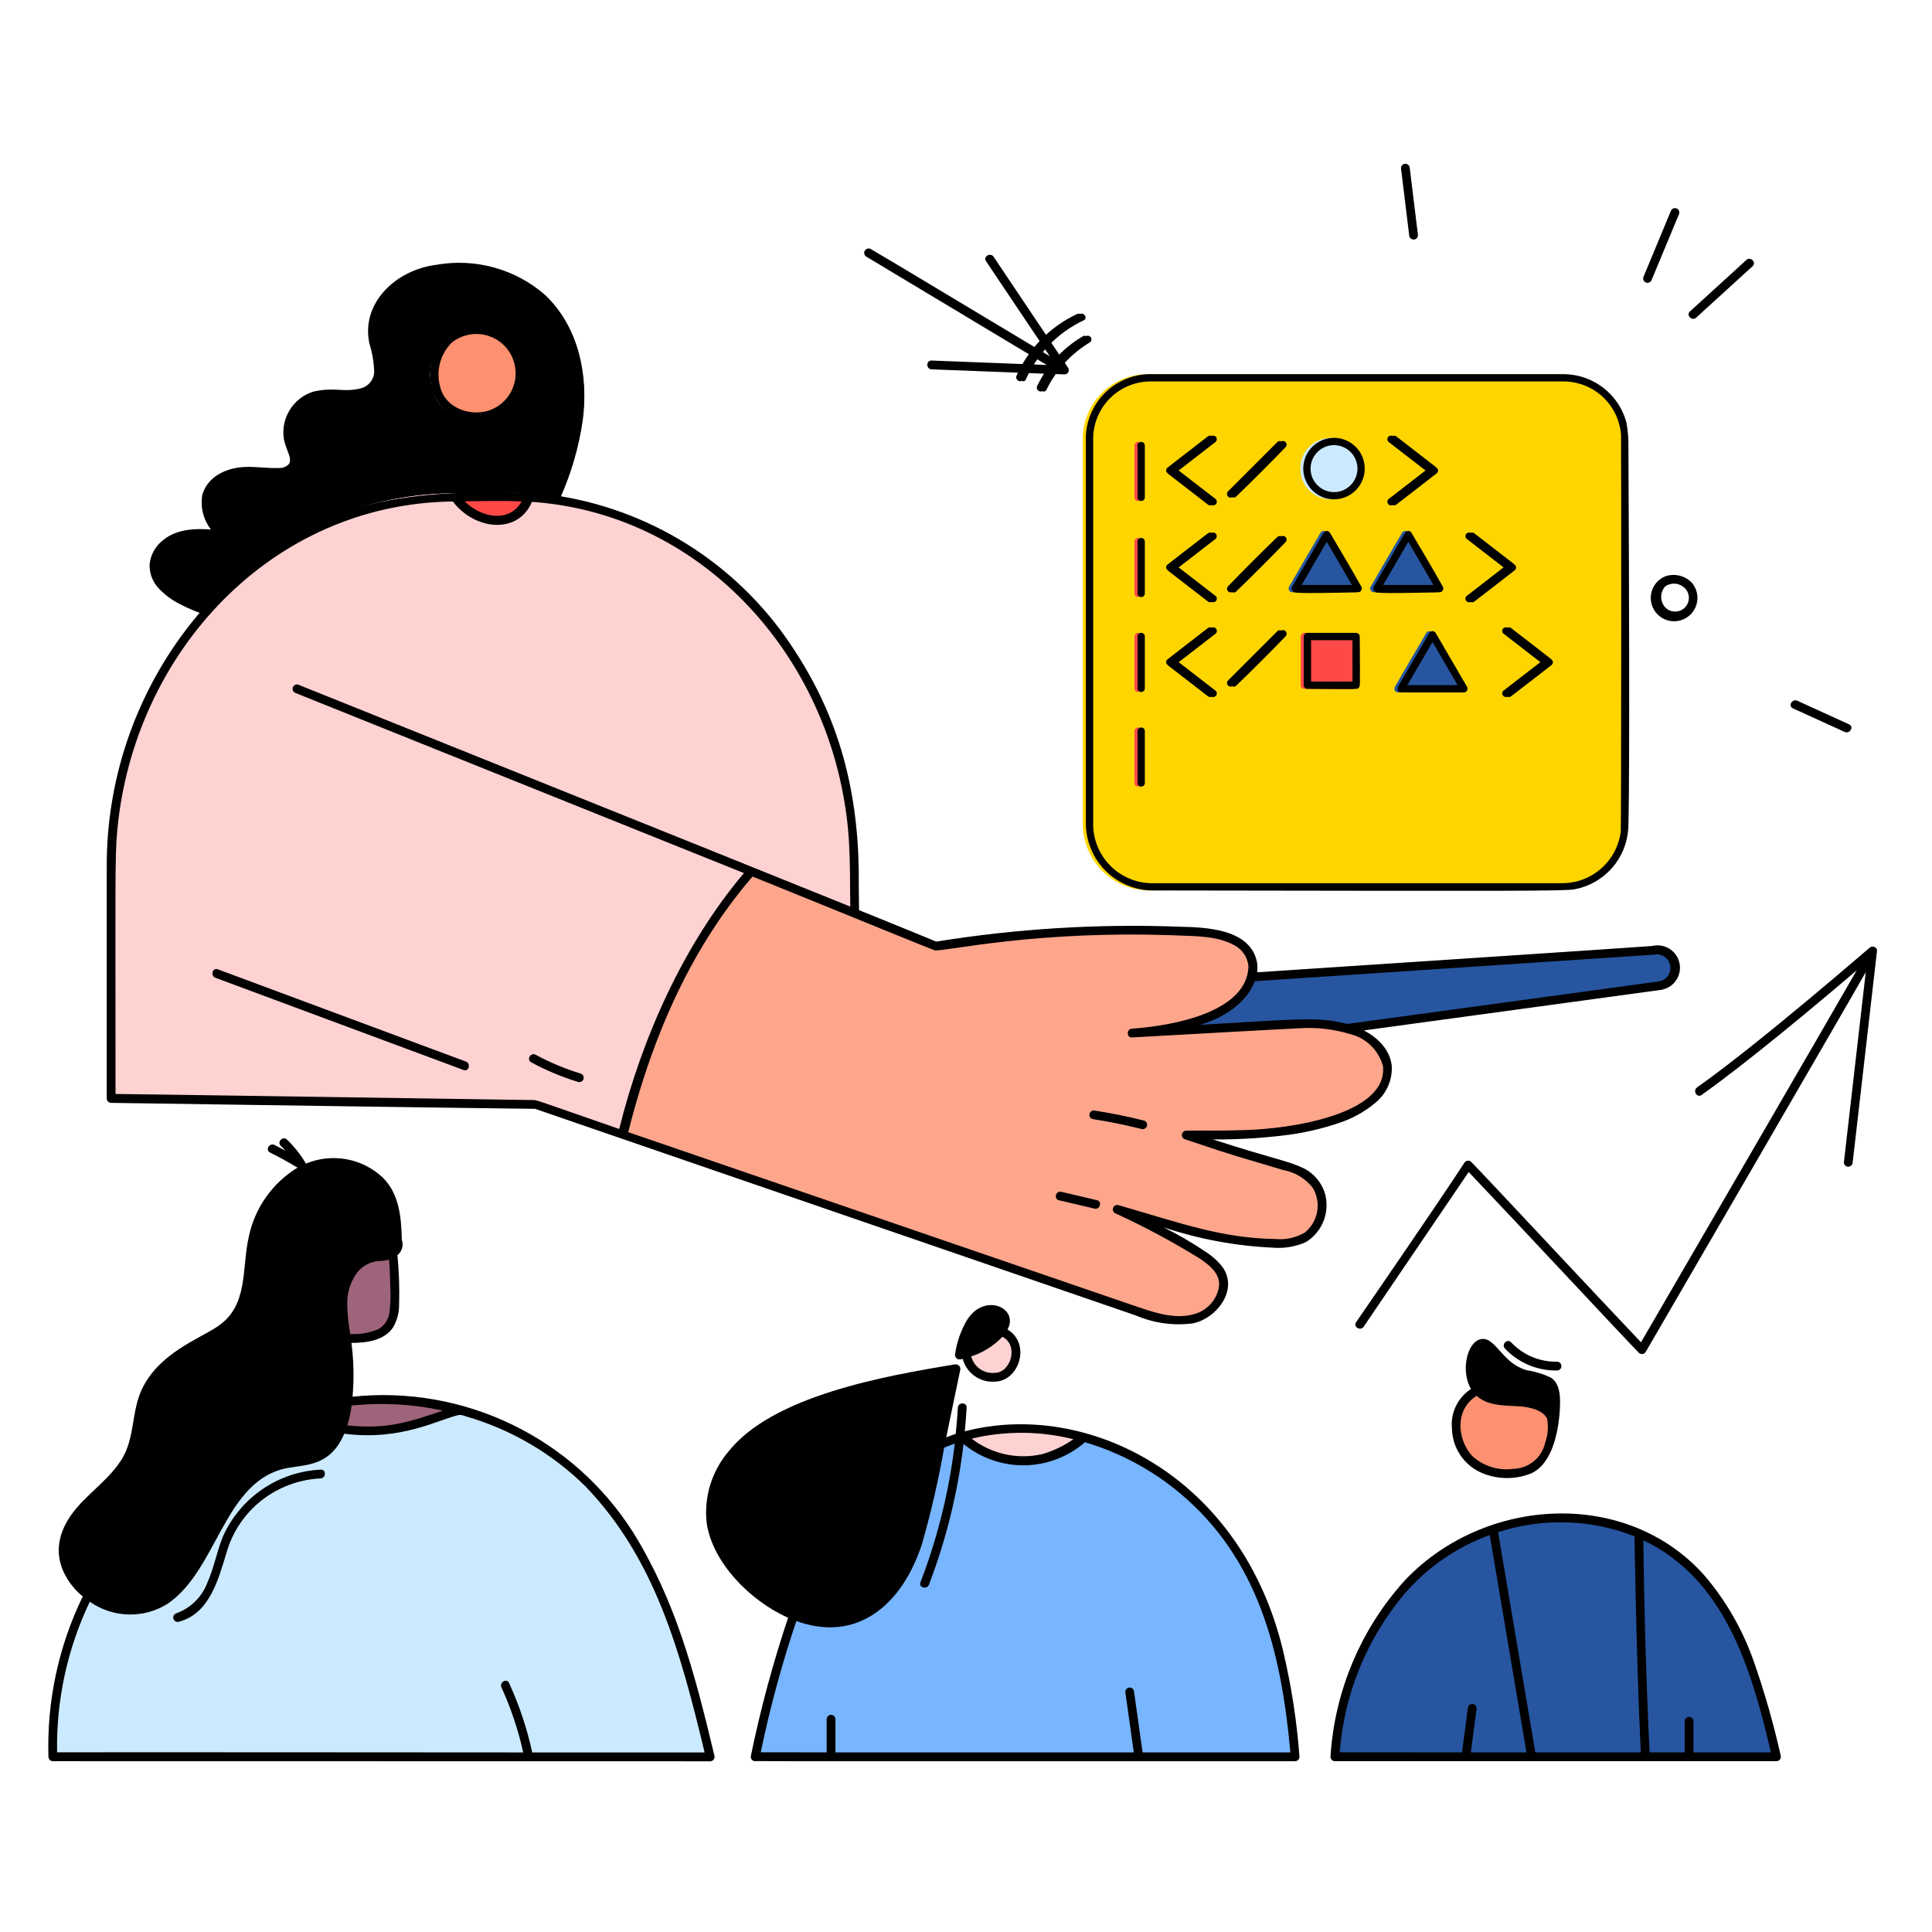 <svg width="154" height="154" viewBox="0 0 154 154" fill="none" xmlns="http://www.w3.org/2000/svg">
<path d="M112.976 18.744C112.759 16.964 112.542 15.184 112.324 13.405C112.278 13.026 111.676 13.021 111.723 13.405L112.376 18.744C112.422 19.123 113.023 19.128 112.976 18.744Z" fill="black"/>
<path d="M131.616 22.274L133.799 17.017C133.947 16.661 133.366 16.506 133.22 16.858L131.037 22.114C130.889 22.47 131.47 22.626 131.616 22.274Z" fill="black"/>
<path d="M135.167 25.283L139.664 21.183C139.95 20.922 139.524 20.498 139.239 20.759L134.742 24.86C134.456 25.12 134.881 25.543 135.167 25.283Z" fill="black"/>
<path d="M142.937 56.419L147.066 58.3C147.415 58.46 147.721 57.942 147.373 57.782L143.244 55.9C142.891 55.741 142.585 56.258 142.937 56.419Z" fill="black"/>
<path d="M132.412 75.466C132.172 75.432 131.93 75.429 131.69 75.457C130.849 75.534 101.613 77.459 100.145 77.557C99.898 78.716 99.211 79.734 98.227 80.396C97.326 81.017 96.326 81.48 95.27 81.765C103.173 81.323 106.019 80.893 108.544 82.117L132.35 78.869C132.752 78.806 133.119 78.604 133.387 78.298C133.655 77.991 133.805 77.6 133.813 77.193C133.82 76.786 133.683 76.39 133.427 76.074C133.171 75.758 132.811 75.543 132.412 75.466Z" fill="#2755A0"/>
<path d="M44.751 25.138C42.561 21.815 38.586 20.611 34.799 21.156C31.541 21.622 28.839 24.119 29.5 27.398C29.725 28.131 29.852 28.891 29.878 29.658C29.862 29.968 29.748 30.265 29.552 30.507C29.356 30.748 29.089 30.921 28.789 31.001C27.366 31.356 26.711 30.875 24.98 31.266C24.219 31.511 23.571 32.017 23.149 32.696C22.728 33.374 22.561 34.18 22.678 34.97C22.89 35.949 23.401 36.569 23.061 37.036C22.955 37.145 22.826 37.23 22.683 37.285C22.541 37.339 22.388 37.363 22.236 37.353C21.375 37.394 20.513 37.248 19.649 37.267C18.143 37.3 16.636 37.967 16.187 39.424C16.099 39.922 16.118 40.433 16.244 40.923C16.369 41.412 16.598 41.869 16.915 42.263C15.504 42.161 14.032 42.223 12.914 43.201C12.378 43.664 12.043 44.317 11.979 45.022C11.974 45.371 12.039 45.717 12.168 46.041C12.297 46.365 12.489 46.66 12.733 46.91C13.254 47.439 13.862 47.874 14.531 48.196C15.009 48.434 15.498 48.646 15.998 48.833C18.438 45.936 21.466 43.591 24.881 41.952C28.295 40.313 32.019 39.418 35.806 39.326C36.093 39.301 36.142 39.331 36.304 39.321C39.845 39.292 41.658 39.142 44.647 39.607C45.497 37.667 46.086 35.624 46.399 33.529C46.871 30.625 46.286 27.648 44.751 25.138ZM41.681 30.472C41.538 31.254 41.149 31.97 40.571 32.516C39.993 33.062 39.255 33.408 38.466 33.506C36.786 33.724 34.869 32.755 34.471 31.028C34.224 30.204 34.24 29.322 34.519 28.508C34.797 27.693 35.324 26.986 36.024 26.485C36.663 26.098 37.401 25.901 38.148 25.919C38.896 25.937 39.623 26.168 40.244 26.585C40.832 27.026 41.28 27.627 41.534 28.317C41.789 29.006 41.839 29.755 41.678 30.472H41.681Z" fill="black"/>
<path d="M40.239 26.585C39.618 26.168 38.891 25.937 38.144 25.919C37.396 25.901 36.659 26.098 36.019 26.485C35.319 26.986 34.793 27.693 34.514 28.508C34.236 29.322 34.219 30.204 34.466 31.028C34.864 32.755 36.782 33.724 38.461 33.506C39.25 33.408 39.988 33.062 40.566 32.516C41.145 31.97 41.534 31.254 41.677 30.472C41.837 29.754 41.786 29.006 41.531 28.316C41.276 27.627 40.828 27.026 40.239 26.585Z" fill="#FC9070"/>
<path d="M63.343 51.955C61.187 48.559 58.309 45.68 54.914 43.521C51.52 41.363 47.691 39.979 43.701 39.467C43.43 39.435 42.259 39.319 42.166 39.339C42.21 39.342 42.252 39.355 42.289 39.377C42.327 39.398 42.359 39.428 42.384 39.463C42.409 39.499 42.426 39.539 42.433 39.582C42.441 39.625 42.439 39.669 42.427 39.711C42.241 40.297 41.878 40.811 41.389 41.183C40.9 41.556 40.308 41.769 39.694 41.793C38.968 41.774 38.258 41.58 37.624 41.228C36.989 40.877 36.449 40.377 36.047 39.773C36.023 39.731 36.01 39.683 36.008 39.635C36.006 39.586 36.016 39.538 36.037 39.494C36.058 39.45 36.089 39.412 36.128 39.383C36.167 39.354 36.213 39.335 36.261 39.328C36.111 39.314 35.959 39.314 35.809 39.328C20.83 39.591 8.562 52.72 8.557 69.186V87.564C8.559 87.643 8.591 87.719 8.647 87.774C8.703 87.83 8.778 87.862 8.857 87.864C17.144 87.987 42.569 88.331 42.649 88.339C42.726 88.363 49.139 90.645 49.548 90.742C49.481 90.714 49.426 90.663 49.393 90.599C49.36 90.534 49.351 90.46 49.367 90.389C51.245 82.793 54.304 75.569 59.389 69.58C59.034 69.441 23.911 55.328 23.59 55.199C23.234 55.056 23.39 54.475 23.749 54.619C33.417 58.506 68.105 72.452 68.427 72.583C68.349 64.995 68.09 59.241 63.343 51.955ZM42.669 84.117C43.817 84.736 45.023 85.24 46.27 85.621C46.343 85.645 46.405 85.696 46.441 85.764C46.478 85.832 46.487 85.912 46.466 85.987C46.446 86.061 46.397 86.125 46.331 86.165C46.265 86.204 46.186 86.217 46.11 86.2C44.812 85.806 43.558 85.282 42.366 84.635C42.026 84.451 42.33 83.932 42.669 84.117ZM37.122 84.665C37.481 84.8 37.324 85.38 36.962 85.245L17.187 77.894C16.828 77.76 16.984 77.179 17.346 77.314L37.122 84.665Z" fill="#FFD2D2"/>
<path d="M123.53 113.523C123.354 112.335 121.919 112.065 120.712 112.026C119.349 111.978 118.038 111.88 117.316 110.731C115.329 112.005 115.428 114.716 116.674 116.279C117.34 116.987 118.206 117.474 119.156 117.677C120.106 117.879 121.095 117.787 121.992 117.412C123.359 116.849 124.055 115.126 124.027 113.653C123.874 113.791 123.566 113.76 123.53 113.523Z" fill="#FC9070"/>
<path d="M42.162 39.339C41.36 39.217 37.119 39.314 36.303 39.321C36.25 39.322 36.198 39.336 36.153 39.362C36.108 39.389 36.07 39.427 36.044 39.473C36.017 39.518 36.004 39.57 36.004 39.623C36.004 39.675 36.017 39.727 36.043 39.773C36.444 40.377 36.985 40.877 37.62 41.228C38.254 41.58 38.964 41.774 39.689 41.793C40.304 41.769 40.896 41.556 41.385 41.183C41.874 40.811 42.236 40.297 42.423 39.711C42.435 39.669 42.437 39.625 42.429 39.582C42.422 39.539 42.405 39.499 42.38 39.463C42.355 39.428 42.323 39.398 42.285 39.377C42.247 39.355 42.205 39.342 42.162 39.339Z" fill="#FF4848"/>
<path d="M31.625 100.033C31.458 100.173 31.264 100.278 31.055 100.34C30.254 100.577 30.04 100.349 29.162 100.769C28.648 101.131 28.236 101.621 27.968 102.19C27.699 102.758 27.581 103.387 27.627 104.014C27.677 105.012 27.787 106.005 27.954 106.99C29.144 106.998 30.563 106.83 31.266 105.809C31.597 105.256 31.769 104.621 31.761 103.976C31.798 102.66 31.753 101.343 31.625 100.033Z" fill="#9E647B"/>
<path d="M36.71 112.105C33.887 111.35 30.952 111.106 28.044 111.385C27.987 112.156 27.845 112.918 27.621 113.658C31.48 114.102 33.673 112.987 36.286 112.2C36.602 112.067 36.787 112.141 36.71 112.105Z" fill="#9E647B"/>
<path d="M56.898 139.963C55.291 133.504 53.926 127.75 50.409 122.149C47.525 117.501 43.059 114.052 37.834 112.436C37.673 112.385 36.918 112.151 36.74 112.114C36.586 112.111 36.433 112.14 36.291 112.2C33.675 112.988 31.479 114.102 27.625 113.658C27.438 114.266 27.148 114.837 26.767 115.346C25.485 117.029 23.84 116.651 22.344 117.102C17.754 118.484 17.204 125.159 13.375 127.773C12.347 128.42 11.138 128.718 9.927 128.623C8.716 128.527 7.568 128.043 6.655 127.243C4.711 131.219 3.767 135.61 3.905 140.034C3.907 140.113 3.939 140.189 3.995 140.245C4.051 140.301 4.126 140.333 4.205 140.334C4.675 140.338 56.579 140.344 56.61 140.343C56.656 140.342 56.701 140.331 56.742 140.311C56.783 140.29 56.819 140.26 56.847 140.223C56.874 140.187 56.894 140.144 56.902 140.099C56.911 140.054 56.91 140.008 56.898 139.963ZM14.068 128.645C14.645 128.444 15.171 128.117 15.605 127.687C16.04 127.257 16.372 126.735 16.579 126.159C17.11 124.975 17.33 123.678 17.821 122.476C18.497 120.967 19.577 119.675 20.943 118.742C22.309 117.81 23.906 117.274 25.558 117.195C25.941 117.166 25.941 117.766 25.558 117.795C24.346 117.887 23.164 118.219 22.082 118.773C21.073 119.267 20.183 119.976 19.476 120.849C18.768 121.722 18.259 122.738 17.983 123.828C17.376 125.916 16.657 128.622 14.227 129.223C14.152 129.24 14.073 129.227 14.007 129.187C13.94 129.148 13.892 129.084 13.871 129.009C13.851 128.935 13.86 128.855 13.896 128.787C13.933 128.719 13.994 128.668 14.068 128.644V128.645ZM41.858 140.121C41.453 138.179 40.834 136.288 40.012 134.482C39.852 134.133 40.37 133.828 40.531 134.175C41.38 136.025 42.019 137.965 42.437 139.958C42.516 140.339 41.936 140.499 41.858 140.121Z" fill="#CCEAFF"/>
<path d="M86.484 114.281C83.344 113.361 80.012 113.318 76.849 114.156L76.834 114.295C76.987 114.388 77.134 114.551 77.26 114.642C78.715 115.758 80.537 116.285 82.363 116.118C83.761 115.851 85.076 115.252 86.195 114.371C86.286 114.307 86.399 114.28 86.51 114.294C86.499 114.294 86.495 114.284 86.484 114.281Z" fill="#FFD2D2"/>
<path d="M102.232 131.606C100.166 122.924 94.624 117.019 87.456 114.583C87.246 114.512 87.033 114.449 86.822 114.38C86.583 114.303 86.397 114.237 86.194 114.371C85.077 115.254 83.762 115.854 82.363 116.118C80.537 116.285 78.715 115.758 77.26 114.642C77.134 114.55 76.985 114.388 76.834 114.295C76.426 118.406 75.471 122.443 73.995 126.301C73.858 126.659 73.277 126.503 73.415 126.142C74.876 122.345 75.822 118.37 76.229 114.323C75.794 114.493 75.836 114.461 75.359 114.65C74.863 117.479 74.225 120.28 73.446 123.044C71.844 128.215 67.82 131.09 62.876 128.927C61.67 132.542 60.679 136.225 59.906 139.956C59.895 140.001 59.894 140.047 59.903 140.092C59.913 140.137 59.932 140.179 59.96 140.215C59.987 140.252 60.023 140.282 60.064 140.302C60.105 140.323 60.15 140.335 60.196 140.336H103.234C103.313 140.335 103.389 140.303 103.445 140.247C103.501 140.191 103.533 140.115 103.534 140.036C103.325 137.196 102.889 134.377 102.232 131.606ZM66.542 139.859C66.538 139.936 66.504 140.009 66.448 140.062C66.393 140.115 66.318 140.145 66.241 140.145C66.164 140.145 66.09 140.115 66.034 140.062C65.978 140.009 65.945 139.936 65.941 139.859V137.021C65.945 136.944 65.978 136.871 66.034 136.818C66.09 136.765 66.164 136.735 66.241 136.735C66.318 136.735 66.393 136.765 66.448 136.818C66.504 136.871 66.538 136.944 66.542 137.021C66.557 137.908 66.555 139.055 66.542 139.859ZM90.456 139.942L89.752 134.942C89.698 134.564 90.277 134.405 90.331 134.782L91.035 139.782C91.089 140.16 90.509 140.323 90.456 139.942Z" fill="#78B5FF"/>
<path d="M80.245 105.989C79.967 106.457 79.591 106.859 79.143 107.167C78.438 107.689 77.632 108.057 76.775 108.247C76.905 108.807 77.233 109.301 77.698 109.638C78.163 109.975 78.735 110.132 79.307 110.08C81.163 110.07 82.16 107.099 80.245 105.989Z" fill="#FFD2D2"/>
<path d="M76.266 108.809H76.251C76.212 108.802 76.172 108.8 76.132 108.804C70.517 109.725 61.625 111.306 58.114 115.728C57.454 116.504 56.959 117.408 56.662 118.382C56.364 119.357 56.269 120.382 56.383 121.395C56.921 125.07 60.987 128.718 64.665 129.505C68.168 130.254 71.832 128.264 73.449 123.044C74.531 119.554 74.858 116.686 76.493 109.21C76.506 109.169 76.51 109.125 76.506 109.082C76.501 109.039 76.488 108.998 76.466 108.96C76.445 108.923 76.416 108.89 76.382 108.864C76.347 108.838 76.308 108.819 76.266 108.809Z" fill="black"/>
<path d="M141.89 139.954C141.305 137.348 140.566 134.778 139.678 132.259C138.812 129.822 137.502 127.567 135.815 125.607C131.46 120.615 124.18 119.501 118.065 121.919C110.746 124.813 106.619 132.522 106.1 140.034C106.102 140.113 106.134 140.189 106.19 140.245C106.246 140.301 106.321 140.333 106.401 140.334H141.601C141.647 140.333 141.692 140.321 141.733 140.3C141.773 140.28 141.809 140.25 141.837 140.213C141.864 140.177 141.883 140.135 141.893 140.09C141.902 140.045 141.901 139.999 141.89 139.954ZM117.139 140.031C117.138 140.11 117.105 140.186 117.049 140.242C116.993 140.298 116.918 140.33 116.838 140.332C116.759 140.332 116.683 140.3 116.626 140.244C116.57 140.187 116.538 140.111 116.538 140.031L117.043 136.173C117.044 136.094 117.077 136.019 117.133 135.963C117.189 135.907 117.264 135.875 117.343 135.873C117.423 135.873 117.499 135.905 117.555 135.961C117.612 136.017 117.643 136.094 117.643 136.173L117.139 140.033V140.031ZM121.769 139.948L118.777 122.237C118.713 121.858 119.291 121.7 119.356 122.077L122.348 139.789C122.412 140.169 121.833 140.333 121.769 139.949V139.948ZM130.843 139.857C130.51 132.868 130.331 122.526 130.333 122.342C130.337 122.265 130.37 122.192 130.426 122.139C130.482 122.086 130.556 122.056 130.634 122.056C130.711 122.056 130.785 122.086 130.841 122.139C130.897 122.192 130.93 122.265 130.934 122.342C130.939 122.572 131.004 130.658 131.443 139.857C131.462 140.245 130.861 140.244 130.843 139.859V139.857ZM134.935 139.857C134.935 139.937 134.904 140.013 134.847 140.069C134.791 140.125 134.715 140.157 134.635 140.157C134.556 140.157 134.479 140.125 134.423 140.069C134.367 140.013 134.335 139.937 134.335 139.857V137.187C134.335 137.107 134.367 137.031 134.423 136.975C134.479 136.918 134.556 136.887 134.635 136.887C134.715 136.887 134.791 136.918 134.847 136.975C134.904 137.031 134.935 137.107 134.935 137.187V139.857Z" fill="#2755A0"/>
<path d="M85.095 29.346L79.155 20.492C78.941 20.172 78.421 20.473 78.637 20.799L83.839 28.553C80.085 26.306 70.524 20.551 69.376 19.898C69.308 19.857 69.226 19.845 69.148 19.865C69.071 19.885 69.004 19.935 68.964 20.003C68.923 20.072 68.911 20.154 68.931 20.232C68.951 20.309 69.001 20.376 69.07 20.416C72.983 22.821 82.361 28.385 83.654 29.156L74.25 28.793C73.867 28.779 73.867 29.38 74.25 29.394C82.284 29.701 84.762 29.802 84.854 29.798C84.906 29.797 84.957 29.782 85.002 29.755C85.046 29.728 85.083 29.689 85.107 29.643C85.132 29.597 85.144 29.545 85.142 29.493C85.14 29.441 85.124 29.39 85.095 29.346Z" fill="black"/>
<path d="M149.063 75.58C148.986 75.628 140.299 83.191 135.299 86.72C134.986 86.942 135.286 87.463 135.606 87.239C139.15 84.737 144.911 79.925 148.181 77.126C147.177 78.919 130.928 106.88 130.813 107.073C127.284 103.373 118.288 93.708 117.239 92.652C117.206 92.621 117.166 92.597 117.123 92.583C117.079 92.569 117.033 92.565 116.988 92.57C116.943 92.576 116.9 92.592 116.862 92.617C116.823 92.642 116.791 92.675 116.767 92.713L108.136 105.422C107.918 105.743 108.438 106.044 108.654 105.725C110.895 102.426 116.499 94.169 117.06 93.342C120.599 97.052 129.618 106.736 130.665 107.794C130.698 107.826 130.737 107.85 130.781 107.865C130.824 107.879 130.87 107.884 130.915 107.878C130.961 107.872 131.004 107.856 131.042 107.831C131.081 107.806 131.113 107.773 131.136 107.733C131.587 106.978 147.577 79.421 148.797 77.251C148.634 78.672 147.109 91.954 147.026 92.65C146.982 93.034 147.583 93.034 147.626 92.65L149.564 75.799C149.597 75.534 149.228 75.415 149.063 75.58Z" fill="#FF4848"/>
<path d="M123.577 109.844C122.503 109.184 121.416 109.673 120.022 108.25C119.127 107.336 119.131 107.199 118.628 106.885C118.374 106.779 118.088 106.778 117.833 106.883C117.578 106.989 117.376 107.19 117.27 107.445C117.01 107.955 116.878 108.521 116.886 109.094C116.894 109.666 117.042 110.228 117.316 110.731C118.021 111.882 119.375 111.979 120.713 112.026C121.918 112.068 123.355 112.333 123.53 113.523C123.575 113.823 124.049 113.787 124.11 113.523C124.227 112.998 124.291 112.462 124.3 111.923C124.316 111.203 124.255 110.26 123.577 109.844Z" fill="black"/>
<path d="M17.34 77.314C16.978 77.179 16.822 77.76 17.181 77.893L36.962 85.243C37.325 85.378 37.482 84.798 37.122 84.664L17.34 77.314Z" fill="#FF4848"/>
<path d="M108.548 82.114C107.371 81.588 106.097 81.314 104.809 81.31C103.434 81.274 103.002 81.328 95.271 81.761C99.309 80.653 100.642 78.002 100.028 76.292C99.251 74.129 96.315 73.99 94.019 73.921C90.895 73.786 87.767 73.815 84.647 74.007C78.758 74.364 75.115 75.119 74.635 75.105C74.635 75.105 34.737 59.035 23.747 54.619C23.388 54.474 23.232 55.055 23.587 55.198C23.909 55.327 59.035 69.441 59.386 69.579C54.313 75.554 51.237 82.807 49.365 90.388C49.348 90.465 49.36 90.545 49.399 90.614C49.438 90.682 49.501 90.733 49.575 90.758C54.785 92.575 89.789 104.557 90.583 104.823C92.002 105.43 93.558 105.642 95.088 105.437C97.006 105.023 98.74 102.696 97.313 100.915C96.378 99.746 93.558 98.295 92.219 97.627C95.534 98.594 97.802 99.268 101.401 99.401C102.312 99.487 103.23 99.337 104.067 98.965C104.716 98.568 105.213 97.964 105.478 97.251C105.742 96.537 105.759 95.755 105.524 95.031C105.003 93.49 103.721 92.976 102.164 92.544C101.569 92.379 97.7 91.215 96.368 90.779C98.504 90.809 100.64 90.684 102.758 90.403C104.101 90.213 105.423 89.901 106.708 89.469C107.75 89.124 108.72 88.59 109.568 87.893C111.573 86.262 111.399 83.496 108.548 82.114ZM87.246 96.341L84.407 95.673C83.967 95.57 84.154 94.894 84.593 94.998L87.432 95.666C87.871 95.769 87.684 96.445 87.246 96.341ZM91.002 89.996C89.709 89.675 88.404 89.41 87.088 89.202C87.044 89.189 87.003 89.169 86.966 89.14C86.93 89.112 86.9 89.077 86.877 89.037C86.855 88.997 86.84 88.953 86.834 88.907C86.829 88.862 86.832 88.815 86.845 88.771C86.871 88.683 86.93 88.608 87.011 88.562C87.091 88.517 87.186 88.504 87.275 88.526C88.591 88.731 89.895 88.996 91.188 89.32C91.274 89.349 91.345 89.409 91.388 89.488C91.43 89.567 91.441 89.66 91.416 89.747C91.392 89.834 91.336 89.908 91.259 89.954C91.182 90.001 91.09 90.015 91.002 89.996Z" fill="#FC9070" fill-opacity="0.8"/>
<path d="M91.189 89.32C89.897 88.996 88.592 88.731 87.275 88.526C87.186 88.504 87.091 88.517 87.011 88.562C86.931 88.608 86.872 88.683 86.845 88.771C86.833 88.815 86.829 88.862 86.835 88.907C86.841 88.953 86.855 88.997 86.878 89.037C86.9 89.077 86.931 89.112 86.967 89.14C87.003 89.168 87.045 89.189 87.089 89.201C88.405 89.406 89.708 89.679 91.002 89.996C91.09 90.015 91.182 90 91.259 89.954C91.337 89.908 91.393 89.834 91.417 89.747C91.441 89.66 91.431 89.567 91.388 89.488C91.346 89.408 91.274 89.348 91.189 89.32Z" fill="#FC9070"/>
<path d="M84.411 95.673L87.25 96.341C87.688 96.445 87.875 95.769 87.436 95.666L84.598 94.998C84.159 94.894 83.972 95.57 84.411 95.673Z" fill="#FC9070"/>
<path d="M31.974 98.836C31.939 97.078 31.786 95.177 30.459 93.887C29.654 93.14 28.651 92.641 27.57 92.451C26.488 92.26 25.375 92.386 24.363 92.813C23.947 92.098 23.433 91.445 22.836 90.873C22.557 90.606 22.132 91.027 22.412 91.298C22.611 91.489 22.795 91.691 22.975 91.898C22.603 91.693 22.228 91.496 21.849 91.306C21.504 91.134 21.199 91.652 21.546 91.825C22.315 92.217 23.073 92.633 23.817 93.07C22.811 93.665 21.941 94.464 21.261 95.415C20.582 96.366 20.109 97.449 19.872 98.594C19.478 100.301 19.634 102.131 18.986 103.778C18.255 105.635 16.671 106.15 15.04 107.104C9.508 110.342 11.439 113.499 9.785 116.268C8.37 118.637 5.509 119.825 4.825 122.683C3.877 126.652 9.514 130.407 13.371 127.774C17.172 125.179 17.774 118.48 22.34 117.104C23.151 116.86 24.005 116.858 24.822 116.643C26.869 116.1 27.716 114.09 27.976 111.998C28.445 108.214 27.696 106.32 27.625 104.023C27.579 103.396 27.696 102.767 27.965 102.198C28.234 101.63 28.645 101.14 29.16 100.778C30.04 100.358 30.258 100.585 31.052 100.349C31.956 100.076 32.213 99.177 31.974 98.836Z" fill="black"/>
<path d="M25.558 117.196C23.906 117.275 22.308 117.811 20.942 118.743C19.577 119.675 18.496 120.968 17.821 122.478C17.33 123.678 17.11 124.975 16.579 126.161C16.366 126.732 16.031 127.251 15.597 127.68C15.164 128.11 14.642 128.439 14.068 128.647C13.994 128.671 13.933 128.722 13.896 128.79C13.86 128.858 13.851 128.938 13.871 129.012C13.892 129.087 13.94 129.151 14.007 129.19C14.073 129.23 14.152 129.243 14.227 129.226C16.657 128.624 17.373 125.919 17.983 123.83C18.291 122.699 18.831 121.645 19.57 120.735C21.105 119.011 23.253 117.957 25.555 117.797C25.94 117.768 25.943 117.168 25.558 117.196Z" fill="black"/>
<path d="M80.367 104.91C80.361 104.897 80.354 104.886 80.347 104.874C80.342 104.862 80.341 104.85 80.337 104.837C79.639 103.524 77.83 104.019 77.064 105.348C76.611 106.147 76.312 107.024 76.182 107.933C76.163 108.012 76.176 108.094 76.217 108.163C76.259 108.232 76.326 108.282 76.404 108.302C76.516 108.331 76.599 108.287 76.776 108.247C78.397 107.877 80.842 106.42 80.367 104.91Z" fill="black"/>
<path d="M73.414 126.138C73.276 126.5 73.857 126.656 73.994 126.298C75.719 121.782 76.734 117.026 77.002 112.2C77.024 111.816 76.423 111.816 76.401 112.2C76.135 116.973 75.128 121.675 73.414 126.138Z" fill="black"/>
<path d="M124.125 108.591C123.432 108.603 122.745 108.47 122.107 108.202C121.468 107.934 120.893 107.536 120.416 107.033C120.152 106.751 119.726 107.177 119.992 107.458C120.524 108.017 121.165 108.46 121.877 108.758C122.588 109.056 123.353 109.204 124.125 109.192C124.165 109.194 124.206 109.188 124.244 109.173C124.282 109.159 124.317 109.137 124.347 109.109C124.377 109.081 124.4 109.047 124.416 109.01C124.432 108.972 124.441 108.932 124.441 108.891C124.441 108.851 124.432 108.81 124.416 108.773C124.4 108.735 124.377 108.701 124.347 108.673C124.317 108.645 124.282 108.623 124.244 108.609C124.206 108.595 124.165 108.589 124.125 108.591Z" fill="black"/>
<path d="M40.012 134.482C40.834 136.287 41.453 138.179 41.858 140.121C41.935 140.499 42.515 140.339 42.437 139.961C42.019 137.969 41.379 136.029 40.531 134.178C40.369 133.828 39.852 134.132 40.012 134.482Z" fill="#78B5FF"/>
<path d="M89.753 134.942L90.456 139.942C90.51 140.325 91.089 140.16 91.035 139.782L90.331 134.782C90.278 134.402 89.699 134.564 89.753 134.942Z" fill="#2755A0"/>
<path d="M65.941 137.023V139.862C65.945 139.939 65.978 140.012 66.034 140.065C66.09 140.118 66.164 140.148 66.242 140.148C66.319 140.148 66.393 140.118 66.449 140.065C66.505 140.012 66.538 139.939 66.542 139.862V137.023C66.538 136.946 66.505 136.874 66.449 136.821C66.393 136.768 66.319 136.738 66.242 136.738C66.164 136.738 66.09 136.768 66.034 136.821C65.978 136.874 65.945 136.946 65.941 137.023Z" fill="#2755A0"/>
<path d="M117.344 135.875C117.265 135.876 117.19 135.908 117.134 135.964C117.078 136.02 117.045 136.096 117.043 136.175L116.539 140.033C116.539 140.112 116.571 140.189 116.627 140.245C116.683 140.301 116.76 140.333 116.839 140.333C116.919 140.332 116.994 140.3 117.05 140.244C117.106 140.188 117.139 140.112 117.14 140.033L117.644 136.175C117.644 136.095 117.613 136.019 117.556 135.963C117.5 135.906 117.424 135.875 117.344 135.875Z" fill="#2755A0"/>
<path d="M134.937 139.86V137.187C134.937 137.108 134.906 137.031 134.849 136.975C134.793 136.919 134.717 136.887 134.637 136.887C134.558 136.887 134.481 136.919 134.425 136.975C134.369 137.031 134.337 137.108 134.337 137.187V139.857C134.337 139.936 134.369 140.012 134.425 140.069C134.481 140.125 134.558 140.157 134.637 140.157C134.717 140.157 134.793 140.125 134.849 140.069C134.906 140.012 134.937 139.936 134.937 139.857V139.86Z" fill="#2755A0"/>
<path d="M119.353 122.079C119.289 121.695 118.71 121.859 118.774 122.238L121.766 139.95C121.831 140.333 122.409 140.169 122.346 139.79L119.353 122.079Z" fill="#2755A0"/>
<path d="M130.935 122.344C130.931 122.266 130.898 122.194 130.842 122.141C130.786 122.088 130.712 122.058 130.635 122.058C130.558 122.058 130.483 122.088 130.428 122.141C130.372 122.194 130.338 122.266 130.334 122.344C130.334 122.42 130.494 132.523 130.845 139.859C130.862 140.242 131.463 140.242 131.445 139.859C131.114 132.935 130.937 122.447 130.935 122.344Z" fill="#2755A0"/>
<path d="M112.251 60.763C111.714 59.834 111.067 58.977 110.563 58.031C110.537 57.986 110.499 57.947 110.454 57.921C110.408 57.895 110.356 57.88 110.304 57.88C110.251 57.88 110.199 57.895 110.154 57.921C110.109 57.947 110.071 57.986 110.045 58.031C109.562 58.989 108.997 59.903 108.357 60.763C108.198 60.972 108.443 61.217 108.616 61.215C112.06 61.159 111.955 61.228 112.032 61.207C112.08 61.2 112.126 61.181 112.165 61.153C112.205 61.124 112.237 61.086 112.258 61.042C112.28 60.999 112.29 60.95 112.289 60.902C112.288 60.853 112.275 60.805 112.251 60.763ZM109.182 60.614C109.587 60.025 109.965 59.417 110.314 58.793C110.665 59.362 111.205 60.194 111.465 60.614H109.182Z" fill="#77751E"/>
<path d="M133.044 49.329C133.389 49.423 133.754 49.41 134.091 49.294C134.429 49.177 134.724 48.962 134.938 48.675C135.166 48.336 135.273 47.93 135.241 47.523C135.21 47.115 135.042 46.73 134.765 46.43C134.511 46.184 134.195 46.012 133.851 45.93C133.508 45.848 133.148 45.86 132.811 45.964C132.478 46.117 132.199 46.367 132.013 46.682C131.826 46.997 131.739 47.362 131.764 47.727C131.79 48.093 131.926 48.441 132.154 48.728C132.383 49.014 132.693 49.224 133.044 49.329ZM132.714 46.693C132.961 46.524 133.259 46.448 133.557 46.478C133.854 46.508 134.132 46.641 134.341 46.855C134.448 46.965 134.532 47.097 134.587 47.241C134.642 47.385 134.668 47.538 134.662 47.692C134.657 47.846 134.62 47.998 134.555 48.138C134.489 48.277 134.396 48.402 134.281 48.505C134.166 48.608 134.032 48.686 133.886 48.736C133.74 48.785 133.585 48.804 133.431 48.793C133.278 48.781 133.128 48.738 132.991 48.667C132.854 48.596 132.733 48.498 132.635 48.379C132.444 48.135 132.348 47.83 132.363 47.521C132.378 47.211 132.504 46.917 132.717 46.693H132.714Z" fill="#A982F4"/>
<path d="M46.27 85.621C45.023 85.239 43.816 84.736 42.669 84.117C42.33 83.932 42.026 84.451 42.362 84.635C43.554 85.282 44.808 85.806 46.106 86.2C46.181 86.217 46.261 86.204 46.327 86.165C46.393 86.125 46.442 86.061 46.462 85.987C46.483 85.912 46.474 85.832 46.437 85.764C46.401 85.696 46.339 85.645 46.266 85.621H46.27Z" fill="#FF4848"/>
<path d="M112.676 19.095C112.722 19.095 112.768 19.086 112.81 19.068C112.853 19.051 112.891 19.025 112.924 18.992C112.956 18.96 112.982 18.921 113 18.878C113.017 18.836 113.026 18.79 113.026 18.744L112.374 13.405C112.372 13.312 112.334 13.225 112.269 13.159C112.204 13.094 112.116 13.056 112.024 13.054C111.931 13.054 111.842 13.091 111.776 13.157C111.71 13.223 111.673 13.312 111.673 13.405L112.325 18.744C112.328 18.836 112.366 18.924 112.431 18.989C112.496 19.055 112.584 19.092 112.676 19.095Z" fill="black"/>
<path d="M131.664 22.286L133.848 17.031C133.871 16.941 133.859 16.846 133.813 16.765C133.768 16.684 133.692 16.625 133.603 16.599C133.513 16.577 133.419 16.59 133.338 16.636C133.258 16.681 133.198 16.756 133.172 16.844L130.989 22.101C130.965 22.19 130.977 22.285 131.023 22.366C131.069 22.447 131.144 22.506 131.234 22.531C131.323 22.554 131.418 22.541 131.498 22.495C131.578 22.45 131.638 22.375 131.664 22.286Z" fill="black"/>
<path d="M135.202 25.319L139.699 21.219C140.032 20.912 139.536 20.42 139.203 20.724L134.706 24.824C134.372 25.127 134.869 25.621 135.202 25.319Z" fill="black"/>
<path d="M143.264 55.856C142.856 55.671 142.497 56.274 142.91 56.461L147.04 58.342C147.447 58.529 147.807 57.924 147.393 57.738L143.264 55.856Z" fill="black"/>
<path d="M38.47 33.554C39.269 33.456 40.016 33.105 40.601 32.553C41.187 32.001 41.582 31.277 41.728 30.485C41.889 29.757 41.837 28.998 41.577 28.299C41.318 27.6 40.863 26.99 40.266 26.543C39.638 26.12 38.903 25.886 38.146 25.869C37.389 25.851 36.643 26.05 35.996 26.443C34.44 27.41 34.047 29.338 34.421 31.043C34.684 31.876 35.237 32.589 35.98 33.05C36.723 33.51 37.606 33.69 38.47 33.554ZM36.02 27.3C36.377 27.017 36.791 26.815 37.233 26.708C37.676 26.601 38.136 26.592 38.583 26.681C39.029 26.77 39.451 26.955 39.818 27.224C40.186 27.493 40.49 27.838 40.711 28.237C40.931 28.635 41.062 29.077 41.094 29.531C41.127 29.985 41.06 30.441 40.898 30.866C40.737 31.292 40.484 31.677 40.158 31.995C39.833 32.313 39.442 32.557 39.013 32.708C37.499 33.228 35.498 32.53 35.093 30.855C34.913 30.234 34.905 29.576 35.068 28.95C35.232 28.325 35.56 27.754 36.02 27.3Z" fill="black"/>
<path d="M131.69 75.406C130.85 75.483 101.651 77.406 100.206 77.502C100.265 77.088 100.221 76.667 100.08 76.274C99.291 74.11 96.32 73.911 94.018 73.868C87.538 73.624 81.05 74.021 74.648 75.053C74.326 74.957 75.754 75.494 68.474 72.545L68.453 70.618C68.53 63.883 67.201 57.782 63.384 51.926C61.312 48.673 58.579 45.891 55.363 43.761C52.147 41.63 48.52 40.199 44.715 39.56C45.561 37.636 46.144 35.606 46.449 33.527C46.931 29.889 46.108 26.008 43.429 23.492C42.257 22.476 40.872 21.735 39.377 21.322C37.882 20.91 36.313 20.836 34.785 21.107C31.486 21.524 28.74 24.215 29.451 27.41C29.678 28.139 29.805 28.895 29.828 29.657C29.812 29.957 29.702 30.244 29.512 30.477C29.322 30.71 29.064 30.876 28.773 30.953C27.33 31.312 26.712 30.822 24.964 31.217C24.19 31.465 23.53 31.979 23.101 32.669C22.672 33.359 22.503 34.179 22.624 34.982C22.802 35.922 23.346 36.541 23.016 37.005C22.914 37.108 22.791 37.188 22.655 37.24C22.519 37.291 22.374 37.312 22.229 37.303C21.368 37.343 20.507 37.197 19.642 37.217C18.099 37.25 16.585 37.94 16.133 39.411C16.043 39.898 16.058 40.399 16.175 40.88C16.293 41.362 16.511 41.813 16.815 42.204C15.419 42.111 13.966 42.183 12.872 43.162C12.324 43.632 11.983 44.299 11.922 45.019C11.917 45.374 11.982 45.727 12.114 46.057C12.245 46.387 12.441 46.688 12.69 46.942C13.21 47.479 13.824 47.918 14.502 48.235C14.959 48.467 15.429 48.672 15.909 48.849C11.086 54.521 8.46 61.736 8.509 69.181V87.559C8.51 87.651 8.548 87.74 8.613 87.805C8.678 87.871 8.766 87.908 8.859 87.91C37.65 88.336 42.651 88.385 42.651 88.385C42.651 88.385 89.815 104.612 90.573 104.868C92.001 105.477 93.566 105.689 95.105 105.482C97.054 105.061 98.803 102.695 97.362 100.886C97 100.451 96.572 100.076 96.093 99.775C95.021 99.051 93.902 98.401 92.742 97.827C95.542 98.766 98.458 99.312 101.407 99.448C102.327 99.535 103.254 99.382 104.098 99.005C104.754 98.601 105.256 97.988 105.524 97.265C105.792 96.542 105.81 95.75 105.576 95.015C105.295 94.209 104.717 93.54 103.96 93.145C102.662 92.513 101.658 92.433 96.686 90.825C98.722 90.84 100.757 90.714 102.776 90.448C104.119 90.262 105.442 89.949 106.726 89.514C107.778 89.171 108.756 88.632 109.607 87.925C110.053 87.568 110.407 87.108 110.639 86.585C110.87 86.062 110.972 85.49 110.936 84.92C110.895 84.843 110.887 83.28 108.721 82.135L132.37 78.908C132.61 78.875 132.841 78.793 133.049 78.667C133.257 78.542 133.437 78.375 133.578 78.178C133.719 77.98 133.818 77.756 133.87 77.519C133.922 77.282 133.925 77.037 133.878 76.799C133.832 76.56 133.738 76.334 133.601 76.133C133.464 75.933 133.288 75.762 133.084 75.632C132.879 75.502 132.65 75.414 132.41 75.376C132.171 75.337 131.926 75.347 131.69 75.406ZM13.828 47.018C11.493 45.33 12.841 42.998 15.605 42.874C16.241 42.86 16.878 42.889 17.511 42.963C17.572 42.962 17.632 42.945 17.685 42.914C17.738 42.883 17.782 42.839 17.812 42.785C17.843 42.732 17.859 42.672 17.859 42.611C17.859 42.549 17.843 42.489 17.813 42.435C17.313 41.828 16.958 41.115 16.773 40.35C16.728 40.017 16.773 39.678 16.904 39.369C17.035 39.06 17.247 38.791 17.517 38.592C19.604 37.02 22.972 38.987 23.721 37.167C24.017 36.449 23.536 35.763 23.363 35.085C23.226 34.513 23.279 33.911 23.514 33.372C23.749 32.833 24.154 32.385 24.668 32.097C26.26 31.202 28.337 32.447 29.885 31.113C30.122 30.867 30.303 30.571 30.414 30.248C30.525 29.925 30.564 29.581 30.529 29.241C30.386 27.715 29.636 26.623 30.33 24.962C30.636 24.289 31.081 23.689 31.637 23.201C32.192 22.713 32.845 22.35 33.553 22.134C34.969 21.672 36.472 21.537 37.949 21.739C39.425 21.941 40.837 22.474 42.078 23.298C43.189 24.139 44.102 25.214 44.751 26.447C45.4 27.681 45.769 29.042 45.833 30.434C46.1 33.549 45.209 36.572 44.016 39.461C42.967 39.321 41.91 39.25 40.852 39.247C31.663 39.119 23.84 40.058 16.4 48.291C15.485 47.996 14.618 47.567 13.828 47.018V47.018ZM41.585 39.959C40.645 41.687 38.388 41.312 37.041 39.959C38.554 39.939 40.072 39.906 41.587 39.963L41.585 39.959ZM42.293 87.683C39.153 87.634 9.531 87.192 9.209 87.2C9.209 70.843 9.147 68.325 9.348 66.172C10.682 51.999 21.629 40.144 36.097 39.974C37.829 42.258 41.28 42.643 42.402 40.004C54.86 40.87 64.487 50.556 67.045 62.525C67.812 66.125 67.736 68.413 67.775 72.264C55.858 67.442 25.297 55.196 23.763 54.571C23.673 54.547 23.578 54.559 23.497 54.605C23.417 54.651 23.357 54.726 23.332 54.815C23.309 54.905 23.322 55 23.368 55.08C23.413 55.16 23.488 55.22 23.576 55.246C23.898 55.375 58.971 69.468 59.3 69.594C54.499 75.272 51.167 82.715 49.358 89.99C42.015 87.451 42.92 87.692 42.293 87.683ZM110.238 84.981C110.637 88.827 102.815 90.026 98.943 90.086C97.481 90.141 96.018 90.106 94.555 90.125C94.471 90.126 94.39 90.157 94.326 90.213C94.263 90.269 94.222 90.346 94.211 90.43C94.2 90.514 94.219 90.599 94.265 90.669C94.311 90.74 94.381 90.792 94.463 90.815C99.405 92.473 98.135 92.005 102.263 93.259C103.204 93.423 104.051 93.93 104.641 94.682C104.983 95.251 105.107 95.924 104.992 96.578C104.877 97.232 104.53 97.823 104.014 98.241C103.314 98.656 102.5 98.839 101.689 98.763C97.439 98.687 94.499 97.619 89.142 96.057C89.06 96.037 88.974 96.046 88.899 96.084C88.824 96.121 88.765 96.184 88.732 96.261C88.7 96.339 88.696 96.425 88.721 96.505C88.747 96.585 88.8 96.653 88.871 96.697C91.189 97.761 93.439 98.965 95.61 100.303C96.438 100.864 97.383 101.595 97.139 102.716C97.033 103.182 96.805 103.613 96.48 103.964C96.154 104.316 95.742 104.575 95.285 104.717C93.79 105.195 92.216 104.689 90.785 104.209C90.035 103.958 50.606 90.431 50.075 90.245C52.412 80.948 55.983 74.521 59.982 69.869C63.604 71.322 74.109 75.624 74.504 75.75C75.311 75.869 82.597 74.111 93.899 74.567C95.386 74.627 97.092 74.605 98.432 75.369C98.736 75.536 98.993 75.776 99.182 76.066C99.371 76.356 99.486 76.689 99.516 77.034C99.415 80.595 93.751 81.752 90.233 81.994C89.786 82.025 89.78 82.72 90.233 82.695C93.264 82.524 102.19 82.024 103.621 81.96C104.976 81.874 106.335 82.034 107.633 82.433C108.255 82.586 108.825 82.903 109.283 83.351C109.742 83.799 110.071 84.362 110.238 84.981ZM107.388 81.621C105.032 80.997 103.314 81.261 95.664 81.689C97.473 81.134 99.32 80.038 100.022 78.211L131.817 76.098C132.081 76.037 132.359 76.078 132.595 76.211C132.831 76.345 133.009 76.562 133.093 76.82C133.177 77.078 133.162 77.358 133.05 77.605C132.937 77.852 132.737 78.048 132.487 78.155C132.263 78.254 133.935 77.99 107.388 81.621Z" fill="black"/>
<path d="M115.736 113.893C115.756 114.69 116.018 115.463 116.487 116.108C116.956 116.753 117.61 117.24 118.363 117.505C119.547 117.937 120.848 117.92 122.019 117.456C123.798 116.688 124.309 113.839 124.351 111.923C124.368 111.183 124.3 110.227 123.604 109.801C122.976 109.51 122.31 109.309 121.625 109.203C120.061 108.703 119.554 107.405 118.655 106.841C117.217 106.121 116.242 108.961 117.254 110.718C116.732 111.055 116.314 111.53 116.046 112.091C115.778 112.651 115.671 113.275 115.736 113.893ZM117.599 108.484C117.653 108.204 117.858 107.293 118.317 107.454C118.763 107.608 119.528 109.152 121.202 109.804C121.904 109.933 122.59 110.135 123.25 110.406C123.741 110.706 123.666 111.758 123.625 112.328C122.084 110.904 120.281 111.695 118.765 111.115C118.289 110.888 117.909 110.498 117.696 110.015C117.482 109.533 117.447 108.99 117.599 108.484ZM117.697 111.262C118.496 111.978 119.657 112.039 120.715 112.076C121.571 112.106 122.839 112.245 123.313 113.052C123.442 113.713 123.389 114.396 123.159 115.029C123.025 115.601 122.706 116.112 122.251 116.483C121.795 116.854 121.23 117.064 120.643 117.08C120.049 117.163 119.444 117.113 118.871 116.934C118.299 116.754 117.773 116.449 117.333 116.041C116.138 114.706 115.954 112.352 117.7 111.262H117.697Z" fill="black"/>
<path d="M4.207 140.384L56.611 140.393C56.664 140.392 56.717 140.379 56.765 140.355C56.813 140.331 56.855 140.296 56.887 140.253C56.92 140.211 56.942 140.161 56.953 140.109C56.963 140.056 56.962 140.002 56.948 139.95C55.332 133.182 53.842 127.591 50.453 122.122C48.098 118.424 44.759 115.455 40.811 113.549C36.863 111.642 32.461 110.874 28.101 111.33C28.229 109.902 28.199 108.465 28.012 107.044C29.208 107.044 30.605 106.859 31.312 105.837C31.648 105.276 31.821 104.633 31.814 103.979C31.85 102.667 31.806 101.354 31.681 100.048C31.859 99.905 31.987 99.711 32.049 99.492C32.111 99.272 32.103 99.04 32.027 98.825C31.991 97.06 31.832 95.149 30.497 93.852C29.692 93.1 28.688 92.596 27.604 92.401C26.52 92.206 25.404 92.327 24.387 92.751C23.972 92.047 23.463 91.403 22.874 90.837C22.549 90.526 22.052 91.021 22.379 91.333C22.512 91.459 22.637 91.591 22.763 91.725C22.472 91.567 22.177 91.413 21.881 91.265C21.478 91.064 21.122 91.669 21.527 91.871C23.159 92.685 23.585 93.029 23.725 93.068C22.733 93.671 21.876 94.471 21.206 95.419C20.537 96.367 20.069 97.442 19.832 98.578C19.25 101.106 19.832 104.075 17.351 105.726C15.948 106.697 12.695 107.825 11.315 110.725C10.48 112.477 10.755 114.561 9.75 116.241C8.809 117.816 7.233 118.86 6.067 120.248C4.801 121.754 4.24 123.527 5.087 125.336C5.444 126.078 5.959 126.733 6.597 127.254C4.664 131.229 3.725 135.614 3.861 140.032C3.863 140.124 3.899 140.212 3.964 140.277C4.028 140.343 4.115 140.381 4.207 140.384ZM28.024 112.037C30.458 111.782 32.918 111.919 35.309 112.442C32.827 113.261 30.987 113.976 27.689 113.616C27.845 113.1 27.957 112.572 28.024 112.037ZM31.035 104.66C30.997 104.929 30.897 105.186 30.743 105.41C30.589 105.633 30.386 105.819 30.148 105.951C29.443 106.248 28.68 106.38 27.916 106.335C27.779 105.568 27.7 104.792 27.679 104.013C27.649 103.142 27.893 102.283 28.377 101.558C28.606 101.227 28.914 100.958 29.273 100.776C29.631 100.593 30.03 100.502 30.432 100.511C30.628 100.491 30.821 100.455 31.011 100.402C31.088 101.431 31.076 101.511 31.121 102.809C31.151 103.427 31.122 104.047 31.035 104.66ZM5.494 122.698C6.173 120.157 8.759 119.127 10.37 116.56C11.492 114.496 10.964 113.627 11.85 111.219C13.148 108.38 16.119 107.389 17.605 106.398C18.32 105.934 18.916 105.307 19.342 104.568C19.768 103.829 20.012 103 20.054 102.148C20.298 100.443 20.232 99.103 20.982 97.27C21.564 95.782 22.62 94.528 23.988 93.703C26.613 92.233 30.301 93.194 31.052 96.247C31.247 97.135 31.34 98.043 31.331 98.952C31.332 99.021 31.355 99.087 31.396 99.142C31.448 99.525 30.936 99.727 30.642 99.784C30.201 99.823 29.762 99.893 29.331 99.993C28.593 100.264 27.979 100.792 27.601 101.481C26.588 103.23 27.094 105.245 27.329 107.126C27.585 109.056 27.526 111.015 27.153 112.927C26.821 114.476 25.932 115.848 24.346 116.085C23.578 116.199 22.821 116.326 22.072 116.507C16.844 118.189 16.522 125.962 11.949 127.785C8.258 128.862 4.721 125.594 5.494 122.698ZM7.157 127.673C8.067 128.312 9.146 128.667 10.258 128.691C11.369 128.716 12.463 128.409 13.4 127.811C17.229 125.164 17.828 118.511 22.357 117.146C23.973 116.659 26.188 117.187 27.442 114.285C32.057 114.858 34.875 113.161 36.609 112.782C36.783 112.787 36.955 112.825 37.116 112.893C40.718 113.927 44.004 115.849 46.67 118.482C52.229 124.259 54.253 131.715 56.164 139.689H42.425C42.011 137.781 41.391 135.924 40.576 134.151C40.388 133.741 39.783 134.097 39.97 134.504C40.729 136.166 41.311 137.904 41.707 139.687C40.766 139.687 5.142 139.66 4.55 139.678C4.477 135.528 5.369 131.418 7.157 127.673Z" fill="black"/>
<path d="M103.582 140.034C103.371 137.191 102.935 134.368 102.277 131.594C98.936 117.593 86.589 111.558 76.904 114.091C76.964 113.464 77.016 112.835 77.051 112.205C77.076 111.754 76.375 111.756 76.35 112.205C76.31 112.901 76.253 113.595 76.181 114.289C75.807 114.435 75.921 114.378 75.424 114.572C75.695 113.237 76.438 109.677 76.535 109.231C76.554 109.171 76.556 109.107 76.544 109.046C76.531 108.985 76.502 108.928 76.461 108.881C76.421 108.834 76.368 108.797 76.309 108.776C76.251 108.754 76.188 108.748 76.126 108.757H76.114C70.483 109.678 61.589 111.267 58.074 115.693C57.408 116.476 56.91 117.387 56.609 118.37C56.31 119.353 56.215 120.387 56.33 121.409C56.786 124.501 59.72 127.572 62.821 128.95C61.613 132.552 60.623 136.223 59.855 139.944C59.843 139.989 59.841 140.036 59.847 140.082C59.854 140.128 59.869 140.172 59.893 140.212C59.917 140.252 59.948 140.288 59.985 140.316C60.023 140.344 60.065 140.364 60.11 140.376C60.176 140.392 70.928 140.386 103.23 140.386C103.323 140.386 103.413 140.349 103.479 140.283C103.545 140.217 103.582 140.127 103.582 140.034ZM85.557 114.721C84.802 115.251 83.964 115.653 83.077 115.909C82.106 116.131 81.097 116.135 80.124 115.921C79.151 115.708 78.237 115.282 77.448 114.674C80.117 114.039 82.899 114.055 85.56 114.721H85.557ZM57.343 122.532C57.023 121.622 56.916 120.651 57.031 119.693C57.145 118.735 57.478 117.817 58.003 117.008C59.125 115.312 60.703 113.968 62.556 113.131C66.611 111.203 71.323 110.262 75.762 109.525C73.549 119.784 73.264 123.601 71.005 126.453C70.457 127.203 69.749 127.822 68.932 128.264C68.115 128.707 67.21 128.962 66.283 129.011C62.651 129.085 58.529 125.763 57.343 122.532ZM91.075 139.683L90.385 134.769C90.359 134.68 90.3 134.604 90.22 134.559C90.139 134.513 90.044 134.501 89.954 134.524C89.866 134.551 89.791 134.61 89.745 134.691C89.7 134.771 89.687 134.866 89.71 134.956L90.376 139.683H66.593V137.023C66.588 136.933 66.55 136.848 66.484 136.786C66.419 136.724 66.332 136.689 66.242 136.689C66.152 136.689 66.065 136.724 66 136.786C65.935 136.848 65.896 136.933 65.892 137.023V139.683C65.892 139.683 61.073 139.67 60.639 139.678C61.373 136.135 62.321 132.64 63.477 129.212C68.281 130.958 71.897 127.979 73.496 123.055C74.217 120.534 74.806 117.977 75.261 115.394C75.539 115.278 75.82 115.17 76.105 115.07C75.656 118.855 74.737 122.57 73.371 126.128C73.21 126.549 73.888 126.732 74.047 126.314C75.428 122.704 76.354 118.936 76.802 115.097C78.172 116.221 79.896 116.825 81.668 116.8C83.44 116.775 85.146 116.123 86.483 114.96C89.232 115.775 91.787 117.14 93.993 118.972C100.275 124.199 102.126 131.581 102.856 139.683H91.075Z" fill="black"/>
<path d="M112.022 125.926C108.484 129.812 106.378 134.789 106.052 140.034C106.053 140.127 106.09 140.215 106.156 140.28C106.221 140.346 106.31 140.383 106.402 140.384H141.603C141.657 140.383 141.709 140.37 141.757 140.346C141.805 140.322 141.847 140.287 141.88 140.245C141.912 140.202 141.934 140.152 141.945 140.1C141.956 140.047 141.954 139.993 141.941 139.941C141.358 137.334 140.619 134.764 139.729 132.245C138.85 129.804 137.536 127.543 135.852 125.569C129.639 118.605 118.366 119.284 112.022 125.926ZM141.16 139.683H134.987V137.187C134.983 137.097 134.944 137.012 134.879 136.949C134.813 136.887 134.727 136.852 134.637 136.852C134.546 136.852 134.46 136.887 134.395 136.949C134.329 137.012 134.291 137.097 134.286 137.187V139.68H131.488C131.221 134.049 131.055 128.413 130.992 122.775C137.413 125.831 139.571 132.837 141.16 139.683ZM130.287 122.461C130.274 121.135 130.393 131.411 130.787 139.683H122.38C121.613 135.123 119.63 123.421 119.412 122.131C122.965 120.973 126.81 121.089 130.287 122.461ZM121.675 139.683H117.239L117.7 136.175C117.7 136.082 117.663 135.993 117.597 135.927C117.532 135.861 117.443 135.824 117.35 135.824C117.257 135.826 117.169 135.863 117.104 135.928C117.038 135.994 117.001 136.082 116.999 136.175L116.539 139.683C116.539 139.683 107.137 139.67 106.786 139.677C107.142 135.049 108.935 130.647 111.915 127.089C113.744 124.947 116.099 123.317 118.748 122.358C118.482 120.792 121.013 135.763 121.675 139.683Z" fill="black"/>
<path d="M74.256 29.44C82.807 29.768 84.767 29.848 84.863 29.843C84.923 29.841 84.982 29.824 85.033 29.792C85.084 29.76 85.125 29.715 85.153 29.663C85.181 29.61 85.195 29.55 85.193 29.49C85.191 29.43 85.173 29.372 85.141 29.321L79.2 20.467C78.951 20.094 78.344 20.445 78.596 20.82L83.677 28.394C80.063 26.23 70.562 20.509 69.406 19.85C69.326 19.805 69.231 19.794 69.143 19.818C69.055 19.842 68.979 19.9 68.933 19.979C68.886 20.058 68.873 20.153 68.895 20.242C68.918 20.331 68.974 20.407 69.052 20.455C72.911 22.765 82.497 28.527 83.439 29.093L74.258 28.739C73.806 28.722 73.806 29.423 74.256 29.44Z" fill="black"/>
<path d="M149.03 75.543C148.954 75.59 140.224 83.183 135.275 86.677C134.91 86.935 135.259 87.543 135.629 87.282C139.128 84.812 144.759 80.112 148 77.342C147.04 79.053 130.911 106.821 130.805 106.994C127.291 103.307 118.321 93.673 117.272 92.616C117.233 92.579 117.187 92.551 117.137 92.534C117.086 92.517 117.032 92.512 116.979 92.519C116.926 92.526 116.876 92.544 116.831 92.574C116.786 92.603 116.749 92.642 116.722 92.688C114.553 96.037 108.729 104.461 108.094 105.397C107.84 105.771 108.447 106.122 108.699 105.751L117.068 93.421C120.592 97.118 129.584 106.772 130.631 107.829C130.669 107.866 130.715 107.895 130.766 107.912C130.816 107.929 130.87 107.934 130.923 107.928C130.976 107.921 131.027 107.902 131.071 107.873C131.116 107.843 131.153 107.804 131.181 107.758C131.628 107 147.54 79.593 148.72 77.491L146.977 92.65C146.978 92.743 147.015 92.832 147.08 92.897C147.146 92.963 147.235 93 147.328 93.001C147.42 92.999 147.508 92.961 147.573 92.895C147.638 92.83 147.676 92.742 147.678 92.65L149.616 75.799C149.653 75.49 149.224 75.351 149.03 75.543Z" fill="black"/>
<path d="M37.137 84.618L17.358 77.263C16.934 77.11 16.752 77.783 17.172 77.939L36.95 85.29C37.374 85.45 37.556 84.773 37.137 84.618Z" fill="black"/>
<path d="M91.189 89.32C89.898 88.996 88.594 88.731 87.276 88.526C87.187 88.504 87.092 88.517 87.012 88.562C86.932 88.608 86.873 88.683 86.846 88.771C86.834 88.815 86.83 88.862 86.836 88.907C86.841 88.953 86.856 88.997 86.879 89.037C86.902 89.077 86.932 89.112 86.968 89.14C87.005 89.169 87.046 89.189 87.091 89.201C88.406 89.406 89.71 89.671 91.004 89.996C91.093 90.017 91.186 90.003 91.265 89.957C91.344 89.911 91.401 89.836 91.425 89.748C91.449 89.66 91.438 89.566 91.394 89.486C91.35 89.406 91.277 89.346 91.189 89.32Z" fill="black"/>
<path d="M87.434 95.665L84.595 94.997C84.156 94.893 83.969 95.569 84.409 95.673L87.248 96.34C87.686 96.445 87.873 95.769 87.434 95.665Z" fill="black"/>
<path d="M14.242 129.272C16.685 128.64 17.388 125.939 18.033 123.842C18.492 122.174 19.468 120.696 20.82 119.618C22.172 118.541 23.832 117.921 25.559 117.846C26.006 117.812 26.009 117.111 25.559 117.145C23.897 117.226 22.29 117.766 20.916 118.705C19.542 119.644 18.455 120.945 17.774 122.463C17.285 123.659 17.066 124.953 16.538 126.133C16.328 126.699 15.997 127.213 15.568 127.638C15.14 128.064 14.624 128.391 14.056 128.596C13.969 128.623 13.896 128.683 13.851 128.763C13.807 128.842 13.796 128.936 13.821 129.024C13.845 129.112 13.902 129.188 13.981 129.234C14.06 129.28 14.153 129.294 14.242 129.272Z" fill="black"/>
<path d="M77.021 105.323C76.566 106.126 76.265 107.007 76.134 107.92C76.112 108.011 76.127 108.108 76.176 108.188C76.224 108.269 76.302 108.327 76.393 108.35C76.509 108.366 76.627 108.351 76.736 108.308C76.884 108.865 77.223 109.352 77.693 109.685C78.163 110.018 78.735 110.176 79.309 110.13C81.228 110.09 82.208 107.129 80.311 105.973C81.264 104.239 78.389 102.953 77.021 105.323ZM76.929 107.542C77.034 107.008 77.203 106.489 77.431 105.995C77.668 105.484 78.068 105.066 78.569 104.808C78.769 104.708 78.998 104.684 79.214 104.741C79.43 104.797 79.618 104.93 79.743 105.115C79.942 105.814 79.045 106.463 78.55 106.795C78.052 107.127 77.505 107.379 76.929 107.542ZM79.308 109.429C78.888 109.474 78.466 109.367 78.118 109.127C77.771 108.886 77.522 108.529 77.416 108.119C78.362 107.811 79.215 107.273 79.902 106.554C81.227 107.233 80.579 109.403 79.309 109.429H79.308Z" fill="black"/>
<path d="M124.126 109.241C124.216 109.237 124.301 109.198 124.363 109.133C124.425 109.068 124.46 108.981 124.46 108.891C124.46 108.801 124.425 108.714 124.363 108.649C124.301 108.584 124.216 108.545 124.126 108.541C123.439 108.556 122.758 108.426 122.125 108.161C121.492 107.895 120.922 107.499 120.453 106.998C120.146 106.668 119.649 107.164 119.958 107.493C120.492 108.059 121.139 108.507 121.857 108.808C122.574 109.109 123.347 109.257 124.126 109.241Z" fill="black"/>
<path d="M108.614 61.264H111.99C112.051 61.262 112.11 61.245 112.162 61.213C112.214 61.182 112.257 61.138 112.288 61.085C112.318 61.032 112.334 60.973 112.335 60.912C112.336 60.851 112.321 60.791 112.292 60.737C111.77 59.801 111.108 58.951 110.604 58.005C110.574 57.951 110.53 57.906 110.477 57.875C110.424 57.844 110.363 57.828 110.302 57.828C110.24 57.828 110.18 57.844 110.126 57.875C110.073 57.906 110.029 57.951 109.999 58.005C109.516 58.963 108.952 59.877 108.312 60.737C108.134 60.97 108.377 61.272 108.614 61.264ZM110.319 58.895C110.664 59.456 111.031 60.003 111.376 60.564H109.281C109.65 60.022 110.003 59.468 110.319 58.895Z" fill="black"/>
<path d="M132.801 45.915C132.426 46.053 132.106 46.308 131.887 46.642C131.668 46.976 131.563 47.371 131.586 47.77C131.61 48.169 131.761 48.549 132.017 48.855C132.274 49.161 132.622 49.377 133.011 49.47C133.399 49.562 133.807 49.528 134.174 49.371C134.541 49.214 134.848 48.943 135.049 48.598C135.251 48.253 135.336 47.852 135.291 47.455C135.247 47.059 135.077 46.686 134.805 46.394C134.544 46.142 134.221 45.965 133.868 45.881C133.516 45.797 133.147 45.809 132.801 45.915ZM134.291 48.438C134.182 48.545 134.052 48.627 133.909 48.681C133.766 48.734 133.614 48.757 133.462 48.748C133.309 48.739 133.161 48.699 133.025 48.629C132.889 48.559 132.77 48.462 132.674 48.343C132.493 48.109 132.401 47.818 132.415 47.522C132.429 47.225 132.548 46.944 132.751 46.728C132.988 46.569 133.274 46.499 133.558 46.529C133.842 46.558 134.107 46.686 134.307 46.89C134.407 46.992 134.487 47.114 134.54 47.247C134.594 47.38 134.621 47.523 134.62 47.667C134.618 47.811 134.588 47.953 134.532 48.085C134.476 48.217 134.394 48.337 134.291 48.438Z" fill="black"/>
<path d="M46.284 85.573C45.041 85.196 43.838 84.693 42.696 84.074C42.3 83.858 41.945 84.463 42.342 84.678C43.539 85.327 44.799 85.853 46.102 86.248C46.19 86.268 46.282 86.253 46.359 86.207C46.436 86.16 46.492 86.086 46.517 85.999C46.541 85.912 46.53 85.82 46.488 85.74C46.445 85.661 46.374 85.601 46.288 85.573H46.284Z" fill="black"/>
<path d="M129.555 64.675C129.555 33.877 129.645 34.905 129.401 33.704C129.112 32.599 128.467 31.621 127.565 30.92C126.664 30.219 125.556 29.834 124.414 29.825H91.641C90.931 29.801 90.224 29.923 89.564 30.184C88.903 30.446 88.305 30.841 87.804 31.344C87.304 31.848 86.913 32.45 86.656 33.112C86.399 33.774 86.282 34.481 86.311 35.191V65.563C86.297 66.288 86.432 67.008 86.707 67.679C86.982 68.35 87.391 68.958 87.909 69.465C88.427 69.973 89.044 70.368 89.72 70.629C90.397 70.889 91.12 71.008 91.845 70.979C126.625 70.509 124.425 71.032 125.28 70.883C126.435 70.665 127.483 70.065 128.257 69.18C129.031 68.294 129.486 67.175 129.549 66.001C129.576 65.561 129.555 65.115 129.555 64.675Z" fill="#FFD500"/>
<path d="M108.271 46.771C107.57 45.494 105.867 42.641 105.762 42.465C105.736 42.422 105.699 42.386 105.655 42.361C105.612 42.337 105.562 42.324 105.512 42.324C105.461 42.324 105.412 42.337 105.368 42.361C105.324 42.386 105.288 42.422 105.262 42.465C104.419 43.896 103.583 45.331 102.753 46.771C102.728 46.815 102.715 46.865 102.715 46.916C102.715 46.968 102.729 47.018 102.754 47.062C102.78 47.106 102.817 47.143 102.861 47.169C102.905 47.194 102.955 47.208 103.007 47.208H108.023C108.073 47.205 108.121 47.189 108.163 47.163C108.206 47.136 108.241 47.1 108.265 47.056C108.29 47.013 108.303 46.964 108.304 46.914C108.305 46.864 108.294 46.815 108.271 46.771Z" fill="#2755A0"/>
<path d="M114.77 46.77C114.07 45.494 112.366 42.64 112.262 42.465C112.236 42.422 112.199 42.386 112.155 42.361C112.111 42.337 112.062 42.324 112.012 42.324C111.961 42.324 111.912 42.337 111.868 42.361C111.824 42.386 111.787 42.422 111.761 42.465C110.919 43.896 110.083 45.332 109.253 46.77C109.228 46.815 109.215 46.864 109.215 46.915C109.215 46.966 109.229 47.016 109.254 47.059C109.279 47.103 109.315 47.14 109.359 47.166C109.403 47.192 109.452 47.206 109.503 47.206H114.517C114.567 47.204 114.616 47.189 114.659 47.163C114.702 47.138 114.738 47.101 114.763 47.058C114.788 47.014 114.802 46.965 114.803 46.915C114.805 46.865 114.793 46.815 114.77 46.77Z" fill="#2755A0"/>
<path d="M107.851 50.446H103.968C103.892 50.448 103.819 50.479 103.765 50.533C103.711 50.587 103.68 50.66 103.679 50.736V54.618C103.68 54.694 103.711 54.768 103.765 54.822C103.819 54.876 103.892 54.907 103.968 54.908C108.111 54.937 107.958 54.95 108.068 54.804C108.174 54.692 108.17 54.88 108.141 50.737C108.14 50.66 108.109 50.587 108.055 50.533C108.001 50.478 107.927 50.447 107.851 50.446Z" fill="#FF4848"/>
<path d="M116.7 54.755C115.999 53.479 114.296 50.626 114.191 50.45C114.165 50.407 114.128 50.372 114.084 50.347C114.04 50.322 113.991 50.309 113.941 50.309C113.89 50.309 113.841 50.322 113.797 50.347C113.753 50.372 113.717 50.407 113.691 50.45C112.946 51.702 111.284 54.578 111.182 54.755C111.158 54.8 111.145 54.85 111.145 54.9C111.145 54.951 111.158 55.001 111.184 55.045C111.209 55.089 111.245 55.126 111.289 55.151C111.332 55.177 111.382 55.191 111.433 55.192H116.45C116.499 55.189 116.548 55.174 116.59 55.148C116.633 55.121 116.668 55.085 116.693 55.041C116.717 54.998 116.731 54.949 116.732 54.899C116.734 54.849 116.722 54.8 116.7 54.755Z" fill="#2755A0"/>
<path d="M101.819 50.31L97.881 54.247C97.832 54.302 97.806 54.374 97.808 54.448C97.811 54.522 97.841 54.593 97.893 54.645C97.946 54.697 98.016 54.728 98.09 54.73C98.164 54.732 98.236 54.706 98.292 54.657C99.626 53.367 100.939 52.054 102.229 50.719C102.279 50.664 102.306 50.592 102.304 50.517C102.302 50.443 102.272 50.372 102.219 50.319C102.167 50.266 102.096 50.236 102.021 50.234C101.946 50.232 101.874 50.26 101.819 50.31Z" fill="black"/>
<path d="M101.819 35.233L97.881 39.171C97.828 39.225 97.799 39.299 97.8 39.375C97.8 39.451 97.831 39.524 97.885 39.578C97.939 39.631 98.011 39.662 98.088 39.662C98.164 39.663 98.237 39.633 98.291 39.58C99.626 38.291 100.938 36.978 102.228 35.643C102.279 35.588 102.306 35.515 102.304 35.441C102.302 35.366 102.272 35.295 102.219 35.242C102.166 35.19 102.095 35.159 102.021 35.157C101.946 35.156 101.874 35.183 101.819 35.233Z" fill="black"/>
<path d="M101.819 42.801C100.484 44.092 99.172 45.404 97.881 46.738C97.832 46.794 97.806 46.866 97.808 46.94C97.811 47.014 97.841 47.084 97.893 47.137C97.946 47.189 98.016 47.219 98.09 47.222C98.164 47.224 98.236 47.198 98.292 47.149C99.626 45.858 100.939 44.546 102.229 43.211C102.279 43.156 102.306 43.084 102.304 43.009C102.302 42.934 102.272 42.864 102.219 42.811C102.167 42.758 102.096 42.728 102.021 42.726C101.946 42.724 101.874 42.751 101.819 42.801Z" fill="black"/>
<path d="M90.43 35.498V39.657C90.434 39.731 90.466 39.801 90.52 39.852C90.574 39.904 90.645 39.932 90.72 39.932C90.794 39.932 90.865 39.904 90.919 39.852C90.973 39.801 91.005 39.731 91.009 39.657V35.498C91.005 35.423 90.973 35.353 90.919 35.302C90.865 35.251 90.794 35.223 90.72 35.223C90.645 35.223 90.574 35.251 90.52 35.302C90.466 35.353 90.434 35.423 90.43 35.498Z" fill="#FF4848"/>
<path d="M90.43 43.151V47.31C90.434 47.384 90.466 47.454 90.52 47.505C90.574 47.556 90.645 47.585 90.72 47.585C90.794 47.585 90.865 47.556 90.919 47.505C90.973 47.454 91.005 47.384 91.009 47.31V43.151C91.005 43.076 90.973 43.007 90.919 42.955C90.865 42.904 90.794 42.876 90.72 42.876C90.645 42.876 90.574 42.904 90.52 42.955C90.466 43.007 90.434 43.076 90.43 43.151Z" fill="#FF4848"/>
<path d="M90.43 50.72V54.88C90.434 54.955 90.466 55.025 90.52 55.076C90.574 55.127 90.645 55.156 90.72 55.156C90.794 55.156 90.865 55.127 90.919 55.076C90.973 55.025 91.005 54.955 91.009 54.88V50.72C91.005 50.646 90.973 50.576 90.919 50.525C90.865 50.474 90.794 50.445 90.72 50.445C90.645 50.445 90.574 50.474 90.52 50.525C90.466 50.576 90.434 50.646 90.43 50.72Z" fill="#FF4848"/>
<path d="M90.43 58.263V62.422C90.434 62.496 90.466 62.566 90.52 62.617C90.574 62.668 90.645 62.697 90.72 62.697C90.794 62.697 90.865 62.668 90.919 62.617C90.973 62.566 91.005 62.496 91.009 62.422V58.263C91.005 58.188 90.973 58.118 90.919 58.067C90.865 58.016 90.794 57.987 90.72 57.987C90.645 57.987 90.574 58.016 90.52 58.067C90.466 58.118 90.434 58.188 90.43 58.263Z" fill="#FF4848"/>
<path d="M93.709 52.783L96.662 50.497C96.716 50.442 96.746 50.369 96.746 50.292C96.746 50.215 96.716 50.141 96.662 50.087C96.607 50.033 96.534 50.004 96.457 50.004C96.381 50.004 96.307 50.033 96.252 50.087C96.252 50.087 93.143 52.479 93.042 52.571C92.812 52.816 93.05 52.999 93.227 53.136L96.256 55.478C96.311 55.53 96.385 55.559 96.461 55.559C96.537 55.559 96.611 55.53 96.666 55.478C96.72 55.424 96.751 55.35 96.751 55.273C96.751 55.196 96.72 55.123 96.666 55.068C95.677 54.306 94.691 53.544 93.709 52.783Z" fill="black"/>
<path d="M93.709 45.229L96.662 42.944C96.716 42.889 96.747 42.816 96.747 42.739C96.747 42.662 96.716 42.588 96.662 42.534C96.607 42.481 96.534 42.451 96.457 42.451C96.381 42.451 96.307 42.481 96.252 42.534C95.29 43.278 93.143 44.926 93.042 45.017C92.812 45.262 93.05 45.446 93.227 45.584L96.256 47.925C96.311 47.977 96.385 48.007 96.461 48.007C96.537 48.007 96.611 47.977 96.666 47.925C96.72 47.87 96.751 47.797 96.751 47.72C96.751 47.643 96.72 47.569 96.666 47.515L93.709 45.229Z" fill="black"/>
<path d="M93.709 37.503L96.662 35.217C96.716 35.163 96.747 35.089 96.747 35.012C96.747 34.935 96.716 34.862 96.662 34.807C96.607 34.755 96.534 34.725 96.457 34.725C96.381 34.725 96.307 34.755 96.252 34.807C95.29 35.552 93.143 37.2 93.042 37.292C92.812 37.536 93.05 37.72 93.227 37.857L96.256 40.199C96.312 40.252 96.385 40.281 96.462 40.281C96.538 40.281 96.612 40.252 96.667 40.199C96.694 40.172 96.716 40.14 96.73 40.105C96.745 40.07 96.752 40.032 96.752 39.994C96.752 39.956 96.745 39.918 96.73 39.883C96.716 39.848 96.694 39.816 96.667 39.789L93.709 37.503Z" fill="black"/>
<path d="M123.263 52.425L120.238 50.084C120.182 50.031 120.109 50.002 120.033 50.002C119.957 50.002 119.883 50.031 119.828 50.084C119.774 50.138 119.743 50.212 119.743 50.289C119.743 50.366 119.774 50.44 119.828 50.494L122.782 52.779L119.828 55.065C119.774 55.12 119.743 55.193 119.743 55.27C119.743 55.347 119.774 55.421 119.828 55.475C119.883 55.528 119.957 55.558 120.033 55.558C120.109 55.558 120.183 55.528 120.238 55.475C120.238 55.475 123.347 53.083 123.448 52.991C123.675 52.749 123.44 52.566 123.263 52.425Z" fill="black"/>
<path d="M120.516 45.438C120.746 45.194 120.509 45.009 120.331 44.873L117.306 42.531C117.251 42.479 117.177 42.45 117.101 42.45C117.025 42.45 116.952 42.479 116.896 42.531C116.842 42.586 116.812 42.659 116.812 42.736C116.812 42.813 116.842 42.886 116.896 42.941L119.85 45.227L116.895 47.514C116.841 47.569 116.81 47.643 116.81 47.72C116.81 47.797 116.841 47.87 116.895 47.925C116.95 47.978 117.023 48.007 117.1 48.007C117.176 48.007 117.249 47.978 117.305 47.925C118.268 47.178 120.415 45.53 120.516 45.438Z" fill="black"/>
<path d="M113.628 37.503L110.674 39.788C110.62 39.843 110.59 39.917 110.59 39.993C110.59 40.07 110.62 40.144 110.674 40.199C110.729 40.252 110.803 40.281 110.879 40.281C110.955 40.281 111.029 40.252 111.084 40.199C112.046 39.454 114.193 37.806 114.294 37.714C114.524 37.47 114.286 37.285 114.109 37.148L111.084 34.807C111.028 34.755 110.955 34.725 110.879 34.725C110.803 34.725 110.729 34.755 110.674 34.807C110.62 34.862 110.589 34.935 110.589 35.012C110.589 35.089 110.62 35.163 110.674 35.217L113.628 37.503Z" fill="black"/>
<path d="M106.934 35.053C106.445 34.873 105.912 34.855 105.411 34.999C104.91 35.144 104.469 35.445 104.151 35.857C103.833 36.27 103.655 36.773 103.643 37.294C103.63 37.815 103.784 38.326 104.082 38.754C104.381 39.181 104.807 39.502 105.3 39.67C105.793 39.838 106.327 39.845 106.824 39.689C107.321 39.533 107.756 39.222 108.064 38.803C108.373 38.383 108.54 37.876 108.54 37.355C108.541 36.853 108.387 36.362 108.1 35.951C107.813 35.539 107.406 35.225 106.934 35.053Z" fill="#CCEAFF"/>
<path d="M86.328 26.799C84.738 27.724 83.465 29.107 82.675 30.768C82.513 31.102 83.013 31.397 83.176 31.061C83.941 29.503 85.137 28.197 86.621 27.297C86.683 27.256 86.728 27.193 86.745 27.12C86.762 27.048 86.751 26.971 86.713 26.907C86.675 26.843 86.615 26.795 86.543 26.775C86.471 26.754 86.394 26.762 86.328 26.796V26.799Z" fill="black"/>
<path d="M85.849 25.034C83.703 26.037 81.991 27.78 81.029 29.944C80.875 30.283 81.379 30.578 81.529 30.238C82.446 28.161 84.085 26.488 86.141 25.527C86.479 25.373 86.185 24.873 85.849 25.034Z" fill="black"/>
<path d="M86.555 35.191V65.563C86.548 66.286 86.688 67.003 86.965 67.671C87.242 68.34 87.651 68.945 88.168 69.451C88.685 69.956 89.298 70.353 89.972 70.615C90.646 70.878 91.366 71.002 92.089 70.979C121.39 71.026 124.67 71.032 125.525 70.883C126.679 70.663 127.727 70.063 128.501 69.178C129.275 68.293 129.729 67.175 129.793 66.001C129.808 65.759 129.937 62.137 129.802 35.725C129.818 35.048 129.766 34.371 129.649 33.704C129.359 32.599 128.714 31.621 127.812 30.92C126.911 30.218 125.804 29.834 124.662 29.825H91.885C91.175 29.801 90.468 29.923 89.808 30.184C89.148 30.446 88.549 30.84 88.048 31.344C87.548 31.848 87.157 32.45 86.9 33.112C86.643 33.774 86.526 34.481 86.555 35.191ZM91.696 30.405H124.662C125.816 30.415 126.924 30.858 127.767 31.647C128.61 32.435 129.126 33.511 129.213 34.661C129.237 35.045 129.235 65.838 129.191 66.266C129.053 67.407 128.501 68.457 127.641 69.219C126.78 69.981 125.67 70.401 124.521 70.399H92.048C91.428 70.424 90.809 70.327 90.227 70.112C89.645 69.898 89.11 69.571 88.654 69.15C88.198 68.729 87.829 68.223 87.569 67.659C87.309 67.096 87.162 66.487 87.138 65.867C87.133 65.727 87.138 65.585 87.138 65.445V35.151C87.116 34.537 87.218 33.926 87.437 33.352C87.656 32.778 87.988 32.255 88.413 31.812C88.839 31.369 89.349 31.017 89.913 30.775C90.478 30.533 91.085 30.407 91.699 30.405L91.696 30.405Z" fill="black"/>
<path d="M103.11 47.169C103.206 47.224 102.834 47.348 108.265 47.206C108.315 47.204 108.364 47.189 108.406 47.163C108.449 47.137 108.485 47.1 108.51 47.057C108.535 47.014 108.548 46.965 108.549 46.914C108.55 46.864 108.539 46.815 108.516 46.77C107.814 45.494 106.11 42.642 106.007 42.465C105.967 42.398 105.902 42.351 105.827 42.332C105.751 42.314 105.672 42.326 105.606 42.366C105.508 42.425 105.699 42.136 102.997 46.77C102.978 46.804 102.966 46.841 102.961 46.879C102.957 46.917 102.96 46.956 102.97 46.993C102.981 47.03 102.999 47.065 103.022 47.095C103.046 47.125 103.076 47.15 103.11 47.169ZM105.757 43.187L107.761 46.627H103.753L105.757 43.187Z" fill="black"/>
<path d="M109.607 47.169C109.704 47.224 109.332 47.348 114.763 47.206C114.813 47.204 114.862 47.189 114.905 47.163C114.947 47.137 114.983 47.1 115.008 47.057C115.033 47.014 115.046 46.965 115.047 46.914C115.048 46.864 115.036 46.815 115.013 46.77C114.312 45.494 112.608 42.642 112.505 42.465C112.485 42.432 112.459 42.403 112.428 42.38C112.397 42.358 112.362 42.341 112.324 42.332C112.287 42.323 112.248 42.321 112.21 42.327C112.172 42.333 112.136 42.346 112.103 42.366C111.995 42.432 112.169 42.198 109.494 46.77C109.475 46.804 109.463 46.841 109.459 46.879C109.454 46.917 109.458 46.956 109.468 46.993C109.478 47.03 109.496 47.065 109.52 47.095C109.544 47.125 109.573 47.15 109.607 47.169ZM112.255 43.187L114.259 46.627H110.251L112.255 43.187Z" fill="black"/>
<path d="M108.095 50.446H104.213C104.136 50.448 104.063 50.478 104.009 50.533C103.955 50.587 103.924 50.66 103.923 50.736V54.618C103.924 54.694 103.955 54.768 104.009 54.822C104.063 54.876 104.136 54.907 104.213 54.908C108.572 54.939 108.161 54.94 108.299 54.821C108.423 54.689 108.414 54.943 108.385 50.736C108.384 50.66 108.353 50.587 108.299 50.532C108.245 50.478 108.172 50.447 108.095 50.446ZM107.805 54.328H104.506V51.029H107.805V54.328Z" fill="black"/>
<path d="M113.934 50.45L111.426 54.756C111.407 54.789 111.395 54.826 111.39 54.864C111.386 54.903 111.389 54.941 111.399 54.978C111.409 55.015 111.427 55.05 111.451 55.08C111.474 55.11 111.504 55.136 111.538 55.154C111.64 55.212 111.315 55.192 116.694 55.192C116.743 55.189 116.792 55.174 116.834 55.148C116.877 55.122 116.912 55.085 116.937 55.042C116.962 54.999 116.976 54.95 116.977 54.9C116.978 54.85 116.967 54.8 116.944 54.756C116.944 54.756 114.538 50.627 114.435 50.45C114.409 50.407 114.372 50.371 114.328 50.347C114.284 50.322 114.235 50.309 114.185 50.309C114.134 50.309 114.085 50.322 114.041 50.347C113.997 50.371 113.96 50.407 113.934 50.45ZM112.18 54.612L114.185 51.172L116.189 54.612H112.18Z" fill="black"/>
<path d="M102.063 50.31L98.126 54.247C98.076 54.302 98.049 54.374 98.051 54.449C98.053 54.523 98.083 54.594 98.136 54.647C98.189 54.7 98.26 54.73 98.334 54.732C98.409 54.734 98.481 54.707 98.536 54.656C99.871 53.367 101.184 52.055 102.474 50.72C102.527 50.665 102.556 50.592 102.555 50.515C102.555 50.439 102.524 50.367 102.47 50.313C102.416 50.259 102.343 50.229 102.267 50.228C102.191 50.227 102.118 50.257 102.063 50.31Z" fill="black"/>
<path d="M98.536 39.58C99.871 38.291 101.184 36.979 102.474 35.643C102.527 35.588 102.556 35.515 102.555 35.439C102.555 35.362 102.524 35.29 102.47 35.236C102.416 35.182 102.343 35.152 102.267 35.151C102.191 35.151 102.118 35.18 102.063 35.233L98.126 39.171C98.076 39.226 98.049 39.298 98.051 39.373C98.053 39.447 98.083 39.518 98.136 39.571C98.189 39.624 98.26 39.654 98.334 39.656C98.409 39.658 98.481 39.631 98.536 39.58Z" fill="black"/>
<path d="M98.536 47.149C99.871 45.858 101.183 44.545 102.474 43.211C102.527 43.156 102.556 43.083 102.555 43.007C102.555 42.931 102.524 42.858 102.47 42.804C102.416 42.751 102.343 42.72 102.267 42.719C102.191 42.719 102.118 42.748 102.063 42.801C100.73 44.092 99.418 45.404 98.127 46.738C98.074 46.793 98.044 46.866 98.045 46.942C98.045 47.018 98.076 47.091 98.13 47.145C98.183 47.199 98.256 47.229 98.332 47.23C98.408 47.231 98.482 47.201 98.536 47.149Z" fill="black"/>
<path d="M90.974 39.936C91.048 39.934 91.118 39.904 91.169 39.852C91.221 39.8 91.252 39.73 91.254 39.657V35.498C91.251 35.423 91.219 35.354 91.165 35.302C91.111 35.251 91.039 35.223 90.965 35.223C90.891 35.223 90.819 35.251 90.765 35.302C90.711 35.354 90.679 35.423 90.675 35.498V39.657C90.677 39.695 90.685 39.732 90.701 39.767C90.717 39.802 90.739 39.833 90.767 39.859C90.795 39.885 90.827 39.905 90.863 39.918C90.899 39.931 90.936 39.938 90.974 39.936Z" fill="black"/>
<path d="M90.974 47.592C91.048 47.589 91.118 47.559 91.17 47.507C91.222 47.455 91.252 47.385 91.254 47.311V43.151C91.251 43.076 91.219 43.006 91.165 42.955C91.111 42.904 91.039 42.876 90.965 42.876C90.891 42.876 90.819 42.904 90.765 42.955C90.711 43.006 90.679 43.076 90.675 43.151V47.31C90.676 47.348 90.685 47.386 90.701 47.42C90.716 47.455 90.739 47.487 90.766 47.513C90.794 47.539 90.827 47.559 90.863 47.573C90.898 47.586 90.936 47.593 90.974 47.592Z" fill="black"/>
<path d="M90.976 55.16C91.049 55.157 91.118 55.127 91.17 55.075C91.222 55.023 91.252 54.953 91.254 54.88V50.72C91.251 50.646 91.219 50.576 91.165 50.525C91.111 50.474 91.039 50.445 90.965 50.445C90.891 50.445 90.819 50.474 90.765 50.525C90.711 50.576 90.679 50.646 90.675 50.72V54.88C90.677 54.919 90.686 54.956 90.701 54.991C90.717 55.025 90.74 55.056 90.768 55.082C90.796 55.108 90.828 55.129 90.864 55.142C90.9 55.155 90.938 55.161 90.976 55.16Z" fill="black"/>
<path d="M90.974 62.702C91.048 62.699 91.118 62.669 91.169 62.617C91.222 62.565 91.252 62.495 91.254 62.422V58.263C91.251 58.188 91.219 58.118 91.165 58.067C91.111 58.016 91.039 57.987 90.965 57.987C90.891 57.987 90.819 58.016 90.765 58.067C90.711 58.118 90.679 58.188 90.675 58.263V62.422C90.678 62.499 90.711 62.571 90.767 62.624C90.823 62.676 90.898 62.705 90.974 62.702Z" fill="black"/>
<path d="M93.47 53.136L96.499 55.478C96.555 55.531 96.628 55.56 96.704 55.56C96.78 55.56 96.853 55.531 96.909 55.478C96.963 55.424 96.994 55.35 96.994 55.273C96.994 55.197 96.963 55.123 96.909 55.069C96.841 55.016 94.871 53.492 93.956 52.782L96.909 50.497C96.963 50.443 96.994 50.369 96.994 50.292C96.994 50.215 96.963 50.141 96.909 50.087C96.854 50.034 96.781 50.004 96.704 50.004C96.628 50.004 96.554 50.034 96.499 50.087C96.499 50.087 93.39 52.479 93.289 52.571C93.059 52.816 93.293 53 93.47 53.136Z" fill="black"/>
<path d="M93.471 45.583L96.5 47.924C96.555 47.977 96.628 48.006 96.705 48.006C96.781 48.006 96.854 47.977 96.909 47.924C96.964 47.87 96.994 47.796 96.994 47.719C96.994 47.643 96.964 47.569 96.909 47.515L93.952 45.229L96.906 42.943C96.96 42.889 96.99 42.815 96.99 42.738C96.99 42.662 96.96 42.588 96.906 42.533C96.851 42.48 96.777 42.451 96.701 42.451C96.624 42.451 96.551 42.48 96.496 42.533C95.534 43.278 93.387 44.926 93.286 45.017C93.059 45.262 93.293 45.443 93.471 45.583Z" fill="black"/>
<path d="M93.471 37.857L96.5 40.198C96.555 40.251 96.628 40.28 96.705 40.28C96.781 40.28 96.854 40.251 96.909 40.198C96.964 40.144 96.994 40.07 96.994 39.993C96.994 39.916 96.964 39.843 96.909 39.788L93.952 37.503L96.906 35.217C96.96 35.163 96.99 35.089 96.99 35.012C96.99 34.935 96.96 34.862 96.906 34.807C96.85 34.754 96.777 34.725 96.701 34.725C96.624 34.725 96.551 34.754 96.496 34.807C95.534 35.551 93.387 37.2 93.286 37.292C93.059 37.536 93.293 37.72 93.471 37.857Z" fill="black"/>
<path d="M120.072 50.087C120.018 50.141 119.988 50.215 119.988 50.292C119.988 50.369 120.018 50.443 120.072 50.497L123.026 52.782L120.072 55.068C120.018 55.122 119.988 55.196 119.988 55.273C119.988 55.35 120.018 55.423 120.072 55.478C120.128 55.531 120.201 55.56 120.277 55.56C120.354 55.56 120.427 55.531 120.482 55.478C120.482 55.478 123.591 53.086 123.692 52.994C123.923 52.749 123.685 52.566 123.507 52.428L120.482 50.087C120.427 50.034 120.353 50.005 120.277 50.005C120.201 50.005 120.128 50.034 120.072 50.087Z" fill="black"/>
<path d="M120.094 45.227L117.139 47.515C117.085 47.569 117.054 47.643 117.054 47.72C117.054 47.797 117.085 47.871 117.139 47.925C117.194 47.978 117.267 48.008 117.344 48.008C117.42 48.008 117.493 47.978 117.549 47.925C118.511 47.18 120.658 45.533 120.759 45.441C120.989 45.196 120.751 45.012 120.574 44.875L117.549 42.534C117.493 42.481 117.42 42.452 117.344 42.452C117.268 42.452 117.194 42.481 117.139 42.534C117.112 42.56 117.09 42.592 117.076 42.628C117.061 42.663 117.054 42.7 117.054 42.739C117.054 42.777 117.061 42.814 117.076 42.849C117.09 42.885 117.112 42.917 117.139 42.943L120.094 45.227Z" fill="black"/>
<path d="M113.872 37.503L110.918 39.788C110.863 39.843 110.833 39.916 110.833 39.993C110.833 40.07 110.863 40.144 110.918 40.198C110.972 40.251 111.046 40.281 111.122 40.281C111.199 40.281 111.272 40.251 111.327 40.198C112.289 39.454 114.436 37.806 114.538 37.714C114.768 37.47 114.53 37.285 114.353 37.148L111.327 34.807C111.272 34.755 111.199 34.726 111.122 34.726C111.046 34.726 110.973 34.755 110.918 34.807C110.863 34.862 110.833 34.935 110.833 35.012C110.833 35.089 110.863 35.163 110.918 35.217L113.872 37.503Z" fill="black"/>
<path d="M105.491 39.652C105.946 39.818 106.44 39.846 106.91 39.732C107.381 39.618 107.807 39.366 108.135 39.01C108.463 38.653 108.678 38.208 108.753 37.729C108.828 37.251 108.759 36.761 108.555 36.321C108.352 35.882 108.022 35.512 107.609 35.26C107.195 35.008 106.716 34.883 106.232 34.903C105.748 34.923 105.281 35.086 104.89 35.371C104.498 35.657 104.2 36.051 104.033 36.506C103.922 36.808 103.872 37.13 103.885 37.451C103.898 37.773 103.975 38.089 104.11 38.381C104.245 38.673 104.437 38.936 104.674 39.154C104.911 39.372 105.188 39.541 105.491 39.652ZM105.701 35.59C105.984 35.489 106.287 35.457 106.584 35.498C106.882 35.538 107.165 35.65 107.411 35.823C107.656 35.996 107.856 36.225 107.995 36.492C108.133 36.758 108.205 37.054 108.205 37.355C108.202 37.74 108.082 38.116 107.86 38.431C107.638 38.746 107.326 38.986 106.964 39.119C106.497 39.285 105.983 39.259 105.536 39.046C105.088 38.834 104.743 38.453 104.576 37.986C104.409 37.52 104.433 37.006 104.644 36.558C104.855 36.11 105.235 35.763 105.701 35.594V35.59Z" fill="black"/>
<path d="M82.919 30.768C82.756 31.102 83.257 31.396 83.419 31.061C84.178 29.498 85.375 28.19 86.864 27.297C86.929 27.255 86.975 27.19 86.992 27.115C87.009 27.04 86.996 26.962 86.955 26.897C86.916 26.834 86.855 26.788 86.783 26.77C86.712 26.751 86.636 26.76 86.571 26.796C84.982 27.723 83.709 29.107 82.919 30.768Z" fill="black"/>
<path d="M81.773 30.241C82.698 28.17 84.334 26.499 86.384 25.53C86.723 25.377 86.428 24.873 86.092 25.03C83.948 26.037 82.237 27.781 81.272 29.944C81.122 30.286 81.622 30.581 81.773 30.241Z" fill="black"/>
</svg>
